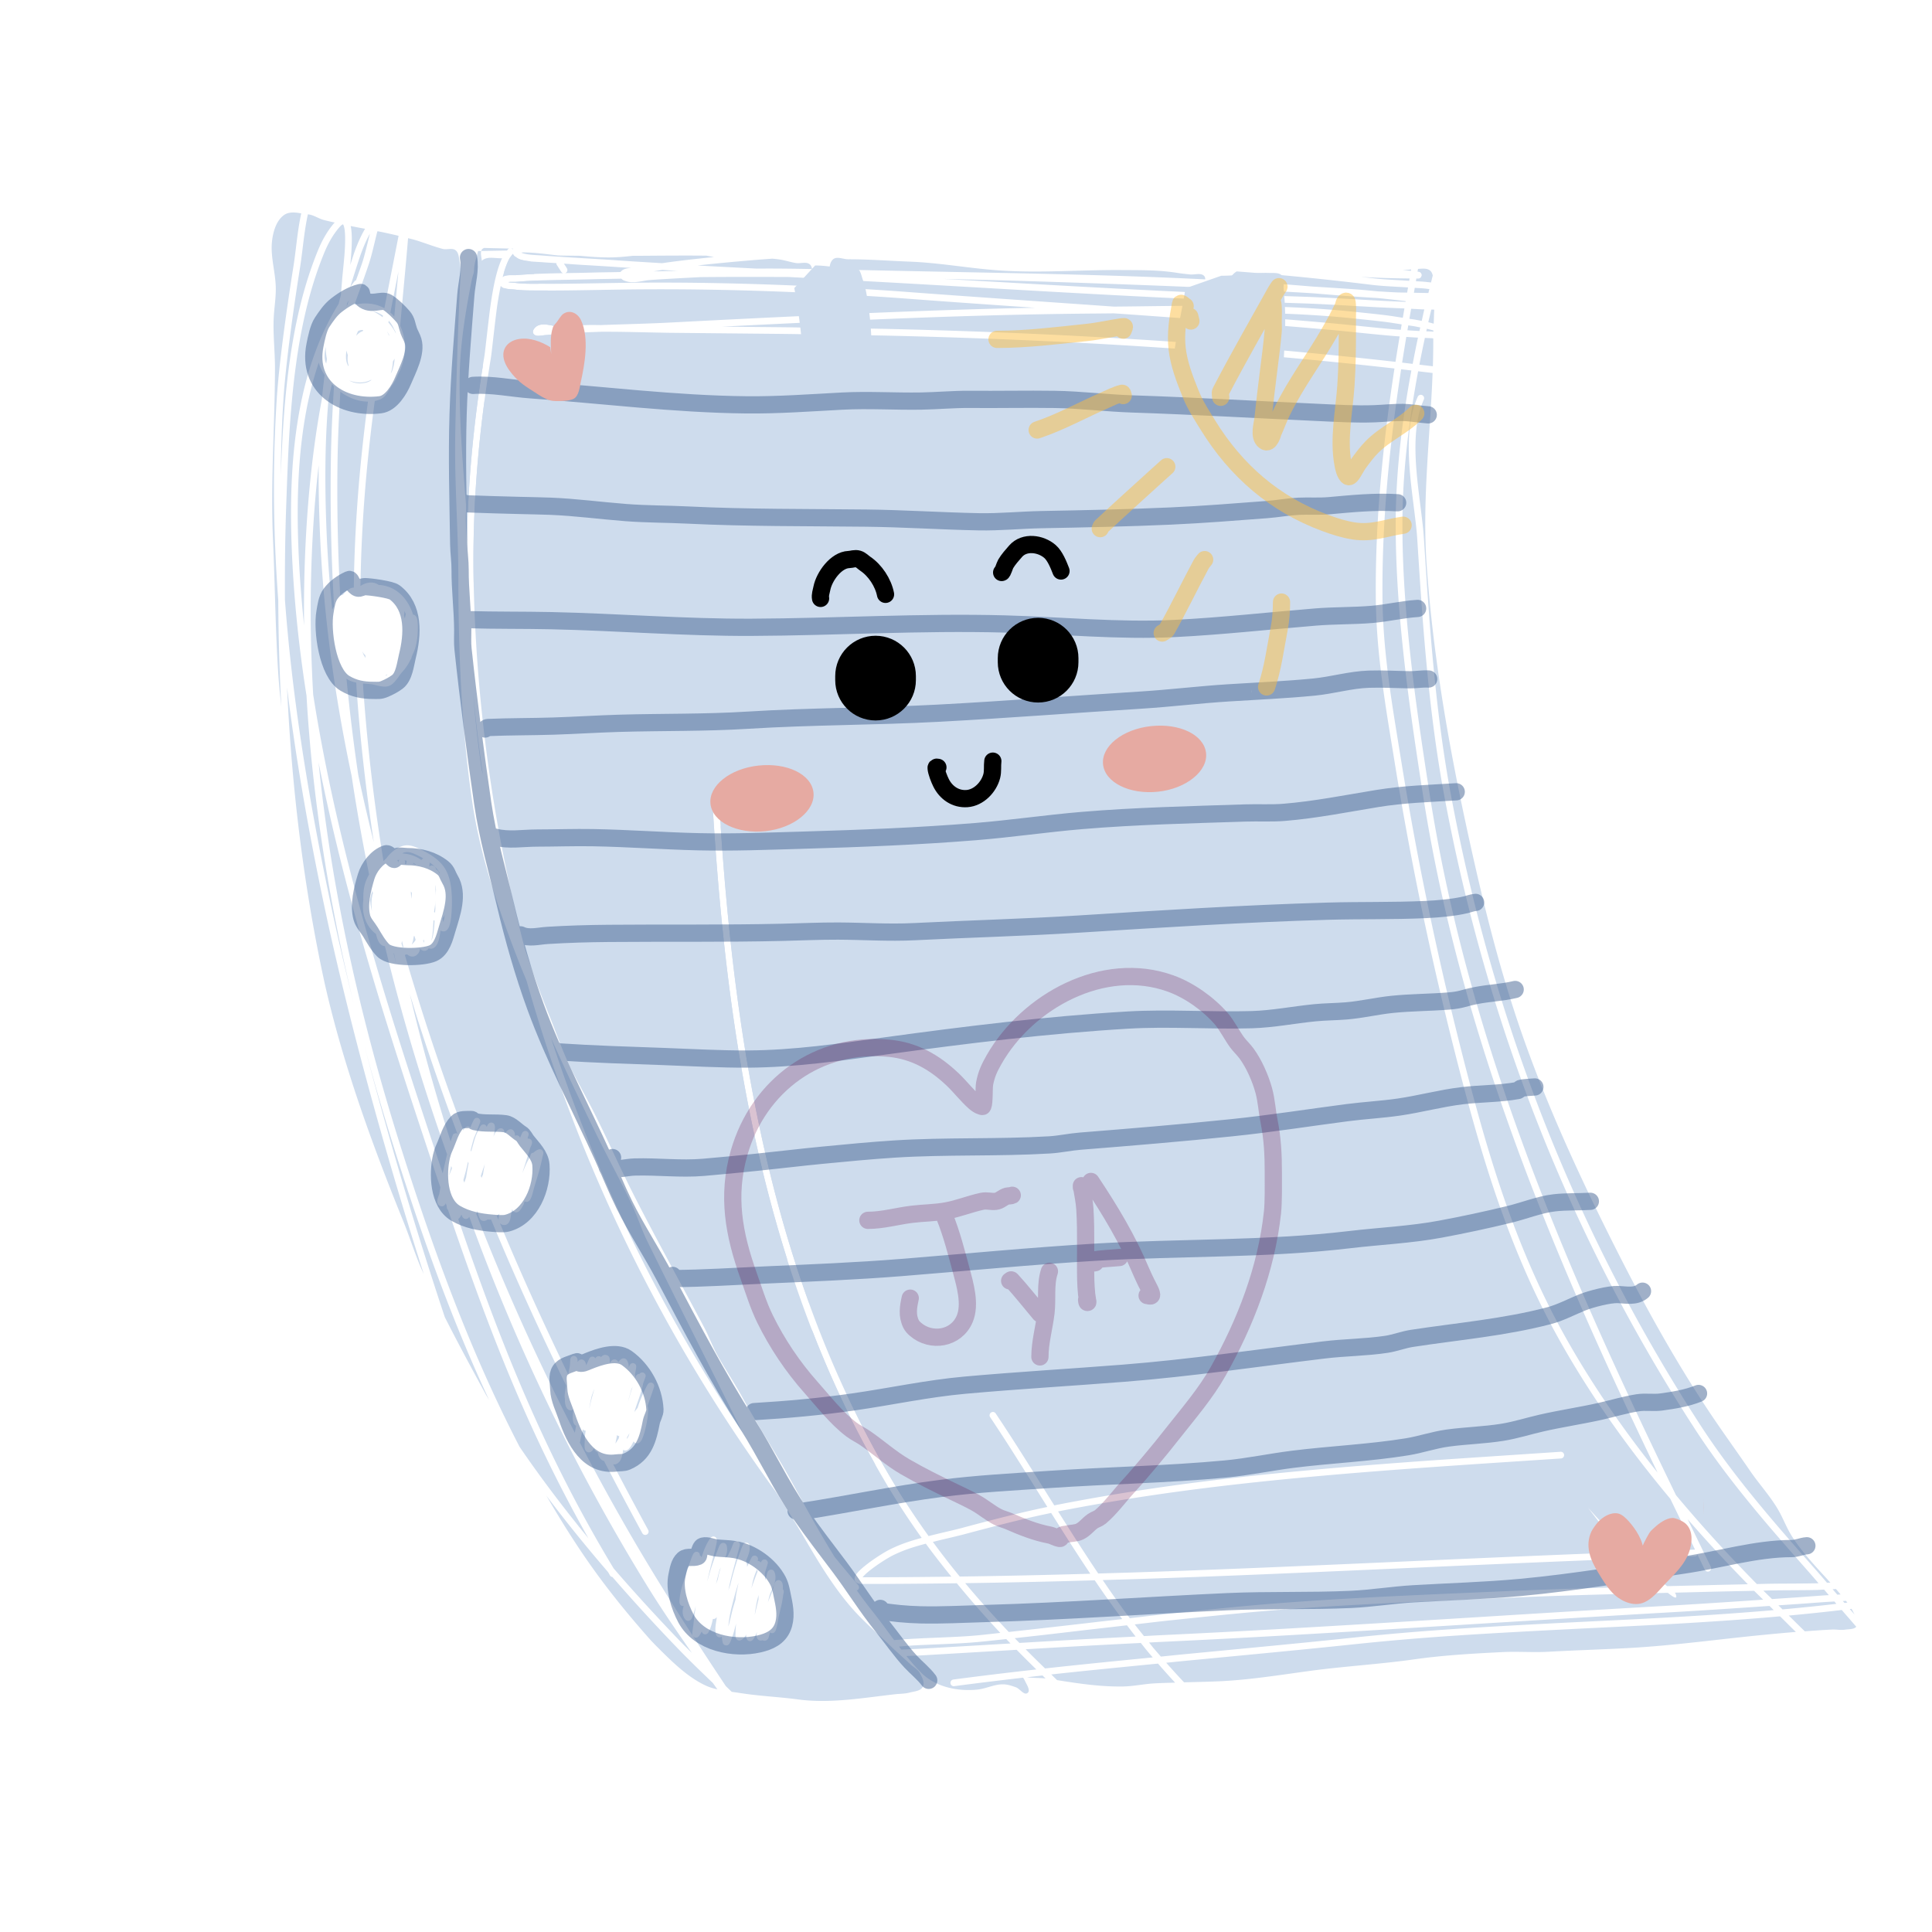 <svg xmlns="http://www.w3.org/2000/svg" xmlns:vectornator="http://vectornator.io" xmlns:xlink="http://www.w3.org/1999/xlink" xml:space="preserve" stroke-linecap="round" stroke-linejoin="round" stroke-miterlimit="10" clip-rule="evenodd" viewBox="0 0 1800 1800"><clipPath id="a"><path d="M0 0h1800v1800H0z"/></clipPath><g vectornator:layerName="Capa 1" clip-path="url(#a)" opacity=".15"><use xlink:href="#b" opacity="1" transform="translate(1.895 -12.45)"/></g><g vectornator:layerName="Capa 3" fill="#cedced"><path d="M275.5 198.062c-4.026-.298-7.871.081-10.969 2.344-7.198 5.26-10.097 15.454-11.093 24.313-1.612 14.332 3.193 28.706 3.5 43.125.207 9.766-1.571 19.49-1.969 29.25-.625 15.332 1.248 30.654 1.219 46-.101 53.235-4.261 106.506-1.844 159.781 1.926 42.46 2.188 84.968 5.094 127.344.644 9.401 1.648 18.809 2.718 28.219-1.811-32.591-2.735-65.696-2.906-99.188-4.8-64.599-5.333-126.387-1.406-187.531 1.898-29.557 7.899-75.464 15.406-122.594.743-4.664 1.347-9.078 2.344-17.187.969-7.889 1.114-9.084 1.562-12.438 1.063-7.953 2.196-14.664 3.5-20.688-1.745-.279-3.43-.621-5.156-.75Zm11.344 1.626c-1.305 5.962-2.43 12.645-3.5 20.656-.444 3.321-.597 4.514-1.563 12.375-1.005 8.18-1.617 12.616-2.375 17.375-7.478 46.949-13.461 92.72-15.344 122.031-1.497 23.319-2.261 46.747-2.468 70.375 1.033-25.539 2.027-45.154 3.687-64.469 4.949-57.578 14.337-104.164 31.031-144.906 3.904-9.525 8.749-17.882 14.626-24.844.303-.359.603-.612.906-.937-3.541-.821-7.2-1.583-10.532-2.5-4.708-1.296-8.932-4.477-13.781-5.063-.217-.026-.467-.064-.687-.093Zm32.406 9.374c-.121.049-.17.04-.438.219-.847.568-1.883 1.567-3.093 3-5.427 6.429-9.955 14.261-13.625 23.219-16.419 40.069-25.695 86.06-30.594 143.062-2.293 26.676-3.277 47.326-4.938 95.438-.987 28.596-1.231 56.772-1.093 84.75 6.373 85.801 20.311 176.663 41.469 277.906 6.543 31.314 14.257 64.679 22.781 99.063-23.913-98.386-38.772-194.02-44.157-287.75-.138-.883-.3-1.774-.437-2.657-7.112-45.812-11.6-90.606-13.313-134.374-1.892-48.382.17-91.026 7.532-130.032 7.049-37.351 18.892-69.987 36.094-97.687.73-2.683 1.379-5.448 2.156-8.094.369-4.667.918-11.339 1.25-15.656.131-1.71 1.159-11.771 1.312-13.375.438-4.574.795-8.614 1.032-12.438.653-10.581.473-18.405-.719-22.656-.246-.875-.518-1.439-.781-1.844-.15-.031-.289-.062-.438-.094Zm7.469 1.532c1.174 5.2 1.333 13.006.687 23.468-.241 3.904-.587 7.987-1.031 12.626-.002.023-.029.16-.031.187 1.8-5.62 2.819-9.009 3.968-12.187 3.165-8.751 6.388-15.844 9.813-21.532-4.326-.788-8.866-1.673-13.406-2.562Zm25 4.812c-.071.224-.328.845-.375 1.032-.622 2.433-2.174 8.882-2.188 8.937-2.427 10.135-3.614 14.706-5.437 20.313-2.862 8.798-11.122 31.57-11.188 31.75-1.057 2.89-1.37 3.994-2.281 6.531 2.163-.477 4.316-.916 6.375-1.094a42.957 42.957 0 0 1 6.563-.063c5.516.373 10.539 1.875 14.937 4.344 4.109-20.991 10.638-54.243 13.219-67.468-6.463-1.547-13.067-3.009-19.625-4.282Zm-7.094 2.313c-2.869 5.062-5.696 11.428-8.469 19.093-2.504 6.925-9.2 28.356-8.75 27-.385 1.16-.709 2.355-1.062 3.532 1.379-1.828 2.689-3.724 4.125-5.5.307-.38.773-.458 1.187-.656 1.986-5.566 4.575-12.544 6.156-17.407 1.756-5.398 5.3-19.913 5.313-19.969.729-3.042 1.082-4.411 1.5-6.093Zm35.563 4.187c-1.008 12.217-2.234 26.142-4.219 47.188 0 .001-2.188 23.532-3.157 34.468.563 1.21 1.129 2.421 1.594 3.719 4.779 13.33 3.391 28.823-3.562 41.594-1.373 3.439-3.133 6.781-5.406 9.906-.227.312-.489.656-.75 1.063-.483.751-2.424 4.004-2.25 3.718-2.904 4.784-5.198 7.411-8.688 8.719-1.491.559-3.017.965-4.562 1.281-8.05 59.44-12.599 116.861-13.344 172.407 1.026-.694 2.072-1.317 3.156-1.781 2.745-1.177 5.349-1.635 7.812-1.407 2.142.199 4.16.997 6.063 2.188 14.447.793 25.757 10.398 31.375 25.875.204.561.315 1.151.5 1.718 1.896.167 3.119 1.665 3.75 3.719.395 1.285.61 2.923.719 4.875a59.613 59.613 0 0 1 .031 5.844c0 5.326-.886 11.914-2.562 17.25a32.443 32.443 0 0 1-2.313 5.562c-.296.831-.601 1.66-.937 2.469-.018.1.02.277 0 .375-.201.978-.662 1.763-1.219 2.438-1.946 3.963-4.347 7.629-7.313 10.781-.489.52-1.067 1.21-1.812 2.219-.4.541-1.892 2.658-2.188 3.062-3.209 4.396-5.512 6.758-8.5 7.906-2.348.904-5.062.808-8.656.094-.831-.165-1.647-.327-2.75-.594-3.471-.837-3.36-.819-4.188-.937-1.558-.223-2.894-.357-5.843-.594-1.08-.086-1.518-.106-2.094-.156-.27-.023-.427-.069-.687-.094.132 2.013.199 4.055.343 6.063 3.83 53.467 10.161 106.633 18.75 159.406.79-.759 1.58-1.568 2.375-2.219.027-.036.067-.057.094-.093 3.96-5.325 8.667-9.344 14.031-11.313 1.472-.54 2.886-.877 4.313-1 4.282-.368 8.642 1.118 14.594 4.125l1.593.812c20.18 10.283 26.258 20.982 26.75 45.688.023 1.12.02 3.165-.031 5.344-.077 3.294-.241 6.518-.531 9.468-.376 3.818-.93 6.953-1.719 9.282-1.275 3.763-3.41 6.076-6.844 5.25a4.835 4.835 0 0 1-1.531-.688c-.813 7.271-2.147 12.422-4.813 15.125-1.853 1.88-4.131 2.314-6.124 1.438-.152.212-.276.507-.438.687-1.512 1.684-3.666 2.194-5.656 1.219-.698-.342-1.329-.844-1.906-1.469-.359 1.15-.648 2.484-1.157 3.375-1.332 2.34-3.289 3.802-5.906 3.907-1.842.073-3.652-.767-5.063-2.032-.54.12-1.072.255-1.624.313-.156.125-.318.238-.469.375 5.876 19.834 12.002 39.957 18.719 60.844 11.092 34.497 23.065 68.552 35.718 102.502.277-.42.647-1.03.875-1.35.415-.58.738-1.01 1.063-1.34.145-.15.296-.28.468-.41.354-.26.753-.47 1.282-.59 1.032-.23 2.103.14 2.906.97.94-2.39 1.925-4.7 3.062-6.91.147-.28.242-.49.376-.68.086-.13.096-.13.25-.32.206-.24.226-.26.874-.72.55-.28.545-.28 1.626-.4 1.35.25 1.332.26 2.281 1.12.756 1.45.77 1.43.75 1.97.007.48-.05.73-.188 1.19-.051.17-.104.35-.187.59-.255.74-.706 1.87-1.313 3.44-.027.07-1.157 3.02-1.281 3.34a183.67 183.67 0 0 1-2.188 5.44c-.103.25-.456 1.05-.781 1.81-1.001 3.36-1.983 7.05-3 11.38.155.4.314.81.469 1.22 1.353-4.94 3.081-11.23 3.656-12.85.717-2.01 1.581-4.03 2.782-6.5.08-.16.907-1.96.968-2.09.45-.97.79-1.61 1.094-2.09.14-.23.268-.43.438-.63.15-.17.326-.34.531-.5.407-.31.876-.53 1.5-.62 1.906-.28 3.085.93 3.469 2.31.395-.89.785-1.82 1.156-2.35.237-.33.497-.63.812-.9.638-.54 1.407-.9 2.406-.84 2.085.11 2.891 1.42 3.219 3.06.388 1.93-.134 5.31-1.281 9.9.607-1.22 1.097-2.47 1.719-3.5.789-1.3 1.508-2.27 2.219-2.93 1.937-1.82 5.162-1.9 6.124 1.43.129.45.022 1.15.063 1.69.303-.05.55.14.844.16.071-.1.147-.25.219-.35.796-1.06 1.577-1.87 2.374-2.4 1.637-1.1 3.734-1.27 5.188.59 1.095 1.41 1.309 2.98 1.25 4.75.334-.21.731-.36 1.25-.44 1.831-.25 3.086.9 3.5 2.25.126-.28.135-.25.688-1.53.007-.02.912-2.1 1.156-2.62.082-.18.156-.32.218-.44.179-.35.276-.52.532-.81.254-.37.249-.36 1.844-1.03 1.617.01 1.634.01 2.937 1.09.595.99.57.99.656 1.53.041.67.039.66 0 .91-.031.19-.005.19-.031.31-.042.18-.109.33-.188.56-.113.34-.531 1.41-.718 1.94.035.23.134.47.125.69-.003.07-.026.12-.031.19 2.948-.41 4.435 2.02 3.937 4.43-.164.8-.446 1.51-1.031 2.78-.036.08-.027.08-.063.16-.472 1.02-.623 1.35-.687 1.56-2.127 7.13-4.078 13.45-6.063 19.47-.351 1.07-.764 2.79-1.093 3.84 2.334-6.17 4.611-11.28 7-14.96.225-.75.479-1.58.531-1.75.141-.46.179-.61.25-.79.024-.1.039-.09.531-.84.309-.42.744-.55 2.219-.97 1.469-1.41 2.984-2.44 4.593-2.9 2.741-.8 4.496 1.33 4.407 3.56-.026.65-.143 1.18-.407 2.06-.03.1-.033.12-.062.22-.185.61-.235.74-.25.81-.516 2.71-1.097 5.29-2.094 9.25-.924 3.68-1.797 6.58-3.781 13.03-.009.03-1.207 3.96-1.656 5.47-.169.57-1.204 4.53-1.313 4.94-.784 2.94-1.388 4.85-2.094 6.31-.594 1.23-1.241 2.11-2.218 2.72-1.232.76-2.504.55-3.656-.03-.404 1.75-.71 2.93-1.438 4.09-.147.24-.966 1.61-1.188 1.97-.424.7-.802 1.28-1.187 1.78-.702.93-1.39 1.61-2.281 2.03-1.781.86-3.779.32-4.906-1.37-.201-.3-.276-.83-.438-1.19-.167.57-.386 1.51-.562 2.1-.184.6-.326 1.39-.563 3.03-.058.4-.094.6-.125.81-.368 2.5-.667 3.95-1.281 5.31-1.118 2.48-3.232 3.92-6 3.41-1.34-.25-2.334-.91-3.031-1.78 19.417 46.62 40.623 93.47 63.687 141.06.462-2.23.958-4.85 1.375-6.59.103-.89.244-2.21.281-2.5.041-.32.151-2.08.157-2.19.069-1.44.098-2.1.187-2.72.039-.27.089-.51.156-.75.186-.66.443-1.17 1.094-1.72 1.611-1.35 3.561-.76 4.563.53.301.39.478.75.624 1.19.313.93.284 2.17.376 3.31 1.187-2.38 3.931-3.55 6.25-1.25.893.89 1.397 2.34 1.718 4.25.806-1.75 1.994-4.36 2-4.37.384-.85.619-1.37.813-1.75.073-.15.151-.29.219-.41.068-.11.075-.11.187-.28.141-.21.125-.2.687-.72.553-.42.567-.43 2.219-.62 1.053.23 1.031.23 1.844.87.391.47.454.62.563.84.024-.04.036-.14.062-.18.205-.35.437-.68.75-.97a3.261 3.261 0 0 1 2.469-.91c.921.05 1.572.33 2.062.78.924-1.08 2.012-1.93 3.375-2.03.553-.04 1.142.03 1.75.19 2.196.59 2.891 2.29 3 4.5.022.43-.098 1.14-.125 1.66.14.31.225.51.281.81.036.63.017.66 0 .78.474-1.01.915-1.94 1.5-2.53 2.034-2.04 4.936-1.35 6.157 1.19.039.08.026.17.062.25.023-.04.039-.1.063-.13.55-.8 1.227-1.58 1.906-2.19.625-.55 1.234-.98 2.031-1.18a3.624 3.624 0 0 1 4.063 1.65c1.317 2.19 1.766 4.34 1.625 6.75.02-.05.091-.21.093-.22.375-.9.626-1.42.844-1.84.097-.19.171-.37.282-.53.099-.15.208-.29.343-.44.311-.34.671-.63 1.219-.84a3.144 3.144 0 0 1 3.5.87c.485.56.669 1.1.75 1.66.054.37.04.68 0 1.03-.27 2.33-.786 4.62-1.219 6.91.343.99.331 2.09.281 3.22.18-.51.37-1.26.563-1.63.204-.39.45-.74.75-1.06.61-.65 1.405-1.12 2.469-1.13.071 0 .088.06.156.06.042-.05.083-.16.125-.21.172-.21.338-.4.594-.6.362-.28.363-.26 1.375-.59 1.831.02 1.839.03 3.25 1.5.451 1.16.455 1.16.437 1.69-.027.37-.02.37-.062.59-.04.19-.093.38-.157.56-.576 1.68-1.501 4.1-2.124 5.85-.568 3.87-2.207 9.21-5.563 18.68-.054.16-.072.16-.125.32-1.409 3.98-1.765 5.43-2.5 7.75.981-1.4 2.012-2.74 3.031-3.97.527-1.54 1.222-3.84 1.781-5.31 1.436-3.78 2.76-6.76 5.782-13.13.166-.35.178-.37.344-.72.262-.55.785-1.48 1.218-2.19.29-.47.508-.81.75-1.09.187-.22.371-.4.656-.59.406-.28.415-.27 1.438-.54 1.662.1 1.667.07 2.969 1.35.51 1.11.513 1.12.531 1.69-.009.4-.026.39-.062.62-.034.2-.066.38-.126.56-1.078 3.39-2.065 6.21-4.093 11.91-.327.92-.455 1.33-.625 1.81-.558 1.57-.841 2.51-1.313 3.88.338.93.543 1.99.563 3.4.04 2.83-.4 7-1.219 11.57-.813 4.53-1.933 9.03-3.063 12.37-.638 1.89-1.261 3.43-1.937 4.56-1.173 1.98-2.575 3.18-4.75 2.88-1.247-.18-2.035-.94-2.594-1.84-.748 1.56-1.598 3.18-2.469 4.5-1.031 1.56-1.977 2.67-3.031 3.34-1.459.93-2.992.83-4.187.06-.066.38-.187 1.09-.188 1.1-.659 4.04-1.094 5.92-2.156 8.18-.539 1.15-1.6 2.38-2.719 3.19-1.355.99-2.892 1.39-4.281.91a3805.55 3805.55 0 0 0 32.656 61.28 3.146 3.146 0 0 1-1.25 4.25 3.11 3.11 0 0 1-4.218-1.25c-12.381-22.75-24.217-45.15-35.719-67.35-.273-.05-.542-.07-.813-.18-2.802-1.22-4.341-4.05-5.156-8.1-.171-.05-.327-.05-.5-.12-1.62-.69-2.422-1.9-2.969-3.41-.419 1.05-1.041 1.96-2.093 2.81-2.903 2.37-5.687.46-6.313-2.5-.24-1.13-.281-2.5-.219-4.5.014-.42.036-.84.063-1.43.064-1.47.063-1.76.062-2.19-.006-2.46.411-5.23.875-8.59-1.068.06-2.001-.45-2.687-1.22-.492 2.05-.837 3.28-1.563 6.46-.057.25-.156.78-.25 1.29-.032.17-.058.23-.094.43l-.437 2.57c-.011.06-.023.04-.031.09a.763.763 0 0 1-.032.19c-.021.12-.044.29-.062.37-.006.08-.017.09-.281.75-.016.03-.051.07-.063.1 14.368 27.57 29.405 54.96 45.094 82.21 24.789 43.06 55.874 92.21 91.031 144.85 1.362 1.3 5.053 4.88 5.469 5.28 2.856.38 5.714.78 8.531 1.22 17.971 2.79 35.462 3.47 53.407 5.87 29.883 4 60.737-1.53 90.437-4.87 4.341-.49 8.812-.35 13.031-1.47 4.407-1.18 10.433-1.36 12.594-5.38 2.08-3.86-.667-9.02-2.781-12.87-1.94-3.53-5.896-5.5-8.844-8.25-6.343-5.91-12.899-11.59-19.125-17.62-9.676-9.39-20.211-18.6-29.531-28.32-19.757-20.59-36.036-47.59-50.313-72.15-8.192-14.1-17.139-27.97-25.906-41.94-105.895-144.72-184.444-306.12-232.625-476.658-2.516-6.195-5.141-12.361-7.563-18.593-18.321-47.143-35.345-96.661-42.874-146.844-10.327-68.83-13.071-141.323-13.157-210.844-.054-43.93-3.687-87.648-2.906-131.531a5125.375 5125.375 0 0 1 4.313-137.625c.353-7.904 1.714-16.034-.032-23.75-.889-3.928-.758-8.925-3.906-11.437-3.148-2.513-8.138-.25-12.031-1.282-9.261-2.453-18.127-6.166-27.344-8.781-1.681-.477-3.279-.776-4.937-1.219ZM665.062 1431.53c.743.09 1.487.45 2.063 1.13.568.67.725 1.28.781 2 .024.3.026.61 0 .93-.063.8-.243 1.82-.562 3.29-.038.17-.584 2.55-.656 2.9-.581 2.78-1.127 4.96-2.438 9.81-.016.06-.688 2.58-.938 3.53a500.369 500.369 0 0 0-4.468 18.41c1.471-4.95 3.048-10.58 3.75-12.72 2-6.08 3.645-10.72 5.468-15.15.102-.25 1.287-3.39 1.407-3.69.505-1.29.912-2.18 1.375-2.85.224-.32.468-.61.781-.87.639-.53 1.439-.86 2.437-.78 1.155.09 2.004.72 2.532 1.56.268.43.427.87.531 1.35.788 3.57.208 6.76-1.563 10.96.421-.33.837-.62 1.376-.78.212-.06.438.02.656 0 .319-.65.967-2.03.968-2.03 1.241-2.49 1.796-3.59 2.438-4.97.199-.43.513-1.19.969-2.34.031-.08 1.001-2.58 1.125-2.88.079-.19.158-.33.218-.46.044-.1.079-.2.126-.29.114-.21.213-.39.406-.62.282-.4.282-.4 1.812-1.06 1.435-.06 1.431-.04 2.719.81.709.9.709.9.875 1.47.122.73.145.72.125 1-.018.21-.042.21-.063.34-.031.2-.056.4-.124.66-.518 1.93-1.068 3.92-1.719 6.31-.213.78-4.435 16.36-5.188 19.25-1.54 5.91-2.627 10.95-3.75 16.06.574-1.64 1.23-3.39 1.844-5.09.243-.99.798-3.29.844-3.47 1.489-5.85 2.934-11 4.906-17.31 1.32-4.23 2.859-8.58 4.75-13.47.025-.07.69-1.74.75-1.88.305-.72.557-1.25.844-1.68.157-.24.336-.44.562-.66.598-.57 1.327-.97 2.407-.91 1.435.09 2.36.96 2.781 2 .163.41.226.78.25 1.16.25 4.15-.662 7.2-3.375 13.59-.048.12-.059.14-.094.22.03.07.099.09.125.16.593 1.47.854 3.31.937 5.37 1.306-2.94 2.644-5.81 4.094-8.59.137-.26.238-.47.406-.69.358-.47.702-.79 1.438-1.06 1.408-.33 1.4-.33 3.125.56.89 1.12.897 1.11 1.031 1.75.084.42.071.73.032 1.07-.016.13-.037.25-.063.37-.033.16-.072.31-.125.5-.016.06-.117.37-.156.5 1.147.03 2.23.53 3.125 1.5.091-.21.158-.47.25-.69.091-.21.168-.38.25-.53.053-.1.061-.09.156-.25.126-.2.113-.19.563-.66.403-.34.421-.34 1.531-.71 1.775.04 1.782.01 3.031 1.15.702 1.58.687 1.59.625 2-.013.48-.045.57-.281 1.35-.15.49-.229.83-.782 2.53-.005.01-.649 1.95-.781 2.4-.271.93-.66 2.33-1.062 3.72.236 1.86.426 3.81.531 6.1.073-.19.335-.81.375-.91.149-.38.344-1.11.687-2.66.163-.73.202-.93.282-1.28.317-1.36.555-2.18.906-2.87.185-.37.383-.69.688-1a3.27 3.27 0 0 1 2.531-1.03c1.79.05 2.584 1.02 3.125 2.37 1.104 2.75 1.177 5.64.406 8.81-.536 2.21-1.203 3.87-2.875 7.63-.039.09-.055.1-.094.19-1.44 3.23-2.032 4.77-2.437 6.47-.999 4.17-.739 3.25-1.156 5.03.84-2.3 1.094-2.87 4.031-10.03.233-.57.459-1.37 1.031-3.57.228-.87.356-1.36.5-1.87.45-1.61.796-2.61 1.281-3.41 1.7-2.78 5.252-2.4 6.469.63.648 1.61.745 3.63.594 5.87l.031.03c.527.58.727 1.16.813 1.78.039.29.048.58.031.85-.032.51-.116.94-.313 1.78-.013.06-.018.07-.031.12-.146.62-.175.79-.187.88-.031.22-.115.76-.157 1.06-.404 2.92-.676 4.62-1.062 6.47-.383 1.83-1.495 6.51-1.5 6.53-.942 3.95-1.36 5.74-1.781 7.94-.116.6-.376 2.25-.376 2.25-.398 2.43-.614 3.51-1 4.9-.035.13-.346 1.41-.468 1.85-.141.51-.276.95-.406 1.34-.281.84-.541 1.4-.969 1.94-.823 1.04-2.072 1.71-3.75 1.06-.349-.13-.539-.34-.781-.53-.245.81-.608 2.34-.813 2.91-.019.05-.195.75-.219.84-.215.89-.39 1.44-.75 2.06-.789 1.37-2.204 2.28-3.968 2.03-.519-.07-.927-.27-1.344-.46-.093.03-.121.12-.219.15-2.994.84-4.966-1.19-5.219-3.87-.103-1.1.036-2.29.344-4.13-1.254 3.5-2.509 5.96-3.906 7.53-1.502 1.7-4.135 1.58-5.375-.4-.392-.63-.545-1.22-.657-2-.113-.8-.148-1.84-.124-2.66v-.06c-.941 2.15-2.235 3.72-4.282 5.06-2.538 1.66-4.893.05-5.468-2.28-.191-.77-.247-1.61-.219-2.75.006-.26.062-1.64.062-1.81.008-3.03.308-5.5.469-8.19-.027.1-.066.27-.094.37-.174.65-.644 2.5-.687 2.66-1.189 4.55-1.837 6.83-2.813 9.47-.05.14-.704 1.91-.937 2.53-.175.47-.31.9-.469 1.28-.463 1.12-.876 1.92-1.375 2.53-.806 1-1.813 1.64-3.406 1.32-1.634-.34-2.321-1.39-2.657-2.69-.428-1.67-.622-3.57-.812-5.47-2.129 1.5-4.755.41-5.406-2.06-.821-3.12-.739-6.1-.063-10.53.075-.5.145-.91.281-1.75.241-1.48.309-2.1.407-2.85-.018-.36-.024-.75-.031-1.12-.549 1.43-2.016 2.15-3.5 1.84-1.148 5.36-2.22 9.14-4.25 12.63-.23.39-.481.71-.876 1.03-1.195.98-3.081 1.13-4.374-.28-.571-.63-.756-1.19-.844-1.85-.684 1.5-1.472 2.92-2.532 4.31-.369.49-.742.88-1.281 1.19-1.241.71-2.864.63-4-.53-.933-.95-1.054-1.79-1.031-3.16.016-.99.176-2.2.5-4.28.036-.23.026-.24.062-.46.365-2.31.415-2.68.469-3.26.548-5.78 1.324-11.58 2.219-17.43-.044.16-.343 1.31-.344 1.31-.962 3.6-1.447 5.26-2.218 7.31-.049.13-.391 1.11-.5 1.41-.271.74-.51 1.29-.813 1.81-.268.46-.561.87-.969 1.22-.809.69-1.89 1.04-3.094.75a3.536 3.536 0 0 1-1.968-1.28c-1.818-2.34-2.481-5.12-2.282-8.31.077-1.23.564-2.9.876-4.29-.241.04-.402.17-.688.16-1.722-.07-2.573-1.1-2.969-2.31-.211-.65-.27-1.29-.25-2.16.021-.9.096-1.82.25-3.19.31-2.75.877-5.55 1.719-8.81.415-1.6 3.068-10.01 5.344-16.87 4.695-14.16 5.443-16.16 7.468-16.97.537-.21.542-.21 1.688-.19 1.468.53 1.473.52 2.281 1.69.326 1.31.28 1.38.219 1.65.627.31 1.113.79 1.438 1.38.094.17.128.34.187.5 2.339-7.65 4.904-13.46 8.219-17.94.314-.42.619-.73 1.094-1.03.633-.39 1.382-.59 2.124-.5ZM371.188 253.031c-3.437 17.542-5.448 27.72-7.5 38.188a34.365 34.365 0 0 1 3.656 3.719l2.406-26.438c.626-6.63.935-10.041 1.438-15.469Zm-46.063 26.657c-.638.948-1.22 1.944-1.844 2.906-.081 1.051-.151 1.803-.25 3.031.752-2.093 1.446-4.08 2.094-5.937Zm22.094 10.093c.336.179.621.278.969.469.538.296 3.19 1.805 3.312 1.875 1.781 1.018 3.433 2.182 5 3.406.061-.313.214-1.157.281-1.5-2.875-1.918-5.989-3.482-9.562-4.25Zm15 9.031c-.059.298-.294 1.432-.344 1.688a46.969 46.969 0 0 1 7.031 10.25c-.144-.453-.214-.927-.375-1.375-.289-.808-.73-1.454-1.062-2.219-.419-.396-.57-.901-.719-1.468-1.264-2.576-2.776-4.867-4.531-6.876Zm-24.531 8.657c-1.349-.072-2.65.279-3.938.843-.73 1.281-1.368 2.731-1.906 4.438 1.875-1.985 3.943-3.544 6.218-4.281.112-.25.198-.615.313-.844-.229-.032-.459-.144-.687-.156Zm22.906 1.187a46.873 46.873 0 0 1 1.844 4.156c.021-.085.039-.202.062-.281.031-.106.088-.211.125-.312-.668-1.197-1.237-2.438-2.031-3.563Zm-57.032 14.563c-1.288 5.081-1.575 9.934-.343 13.875.168.539.515 1.083.719 1.625.211-1.429.465-2.831.687-4.25-.786-3.797-1.197-7.589-1.063-11.25Zm19.282 3.375c-1.048 6.111-.473 11.474 1.844 14.625.001-.223.077-.619.093-.875-.968-2.73-1.149-6-.75-9.532-.488-1.324-.871-2.728-1.187-4.218Zm44.812 7.5c-.507.939-1.009 1.833-1.562 2.656-.257 3.98-.912 7.768-2.063 11.219.33-.533.695-1.048 1-1.594 1.566-3.978 2.389-8.115 2.625-12.281ZM297 337.719c-4.687 13.942-8.574 28.677-11.531 44.343-7.264 38.484-9.314 80.675-7.438 128.626.929 23.734 2.764 47.809 5.313 72.156-.031-3.155-.116-6.318-.125-9.469-.205-72.163 5.257-141.06 16.75-201.937.676-7.507 1.542-14.815 2.469-22.063-2.176-3.4-4.053-6.873-5.157-10.406-.125-.4-.179-.838-.281-1.25Zm48.875 16.093c-5.75 2.97-12.695 3.494-20.5.719 4.171 2.445 9.31 3.329 15.281 2.063 1.974-.419 3.64-1.272 5.156-2.313.026-.159.037-.308.063-.469Zm-36.687 4.094c-1.058 5.004-2.222 9.87-3.188 15-3.16 36.156-3.618 75.774-1.812 120.813.994 24.796 2.853 49.537 5.343 74.375.371-.957.927-2.05 1.719-3.344-2.676-45.271-3.711-90.816-2.969-136.75.321-19.82 1.19-40.573 2.625-63.719.073-1.167.214-2.81.313-4.187-.731-.689-1.34-1.467-2.031-2.188Zm7.937 6.938c-1.423 22.978-2.307 43.589-2.625 63.25-.69 42.659.199 84.977 2.469 127.062.684-.451 1.442-.805 2.343-.906.621-.664 1.237-1.414 1.844-2 3.239-3.127 5.909-4.855 8.469-4.781.674-55.854 5.15-113.572 13.187-173.313-7.831.004-15.982-2.667-23.624-7.687-.732-.48-1.353-1.111-2.063-1.625Zm-20.219 68.5c-5.109 44.215-7.575 91.356-7.437 140.031.069 24.47.902 49.061 2.312 73.781 11.224 71.403 28.007 144.661 51.063 225.719 17.912 62.977 36.118 119.939 69.625 220.345.067-.33.116-.67.187-1 .593-2.81 3.05-13.26 3.875-16.78-16.913-47.81-32.142-96.128-45.406-145.065-4.412-16.277-8.558-32.555-12.5-48.844-1.278-.141-2.504-.533-3.625-1.437-2.147-1.732-3.483-4.886-4.594-9.469-.033-.136-.062-.301-.094-.437-.247-.189-.479-.4-.718-.594-.101-.059-.214-.057-.313-.125-.12-.083-.139-.225-.25-.313-6.376-5.405-10-12.89-10.781-21.687-.267-3.011-.107-6.122.281-9.25-.242-5.834.395-11.521 2-16.25.73-2.148 1.965-4.742 3.344-7.281-6.178-30.498-11.678-61.03-16.25-91.657-16.755-79.292-26.641-153.849-29.656-229.062-.866-21.599-1.25-41.622-1.063-60.625Zm79.844 135.844c.047 1.326-.086 2.827-.312 4.437.259.657.434 1.633.624 2.531.047-.129.143-.308.188-.437.028-.079.07-.242.125-.469.076-.315.151-.719.25-1.219.015-.076.3-1.42.406-1.937-.392-1.017-.836-1.955-1.281-2.906Zm-39.031 37.5c.122.472.168 1.025.312 1.468a14.131 14.131 0 0 0 2.657 4.813c-.118-.821-.249-1.609-.344-2.5-.743-.722-1.49-1.42-2.063-2.407-.236-.407-.361-.928-.562-1.374Zm23.312 21.437c-.586.381-1.177.747-1.781 1.094.189.111.338.268.531.375.332-.292.823-.934 1.25-1.469Zm-38.219 4.187c2.929 29.997 6.52 59.904 10.969 89.719 4.336 20.501 9.208 41.428 14.5 62.688-7.099-46.876-12.573-94.04-15.969-141.438-.174-2.43-.248-4.906-.406-7.343-2.135-.431-4.02-.987-5.875-1.782-1.127-.483-2.192-1.117-3.219-1.844Zm-55.374 8.157c4.434 95.932 15.938 187.937 35.062 275.687 17.163 75.938 44.193 149.954 73.344 221.904 6.475 15.99 11.297 32.34 18.562 48.03.122.27.253.52.375.79-37.595-117.41-72.009-244.015-93.937-348.942-14.678-70.234-25.765-135.389-33.406-197.469Zm29.343 69.812c11.575 114.1 36.821 231.264 74.969 353.099 23.293 74.38 45.691 137.14 70.5 195.5 13.301 31.28 27.223 60.9 41.844 89.12 19.503 28.54 40.892 56.83 64.125 85.19-26.119-46.18-49.324-93.64-70.969-145.16-19.803-47.13-38.091-96.84-59.844-160.81-.425-.4-.785-.89-.968-1.5-.233-.78-.226-1.59-.344-2.38-.26-.76-.521-1.51-.782-2.28-.062.13-.134.28-.187.38-.247.44-.475.8-.75 1.12-.72.84-1.563 1.39-2.937 1.28-2.877-.23-4.226-2.45-4.032-5.06.09-1.2.376-2.26 1.094-4.31.037-.11.058-.12.094-.22.581-1.65.775-2.3.844-2.78.339-2.36.557-3.38.843-5.25-.903-2.69-1.708-4.94-2.625-7.69-34.326-102.801-52.648-160.076-70.812-223.936-16.51-58.046-29.685-112.032-40.063-164.313Zm82 83.594a9.721 9.721 0 0 0-2.843.594c-.41.15-.786.443-1.188.625 7.111.513 13.065 2.603 17.781 6.156.555-.678 1.194-1.075 1.813-1.531-.97-.538-1.848-1.087-2.906-1.625-.165-.084-1.326-.662-1.563-.782-4.865-2.458-8.168-3.604-11.094-3.437Zm-6.625 7.25c-.641-.012-1.286.121-1.937.25.428.728.696 1.569.625 2.5.169-.47.295-.972.468-1.437.094-.251.182-.462.313-.688.141-.245.401-.427.594-.625h-.063Zm4.688.375c.158.224.342.43.437.688.158.424.182.744.188 1.093.002.131.01.229 0 .375-.011.143-.039.269-.063.438-.028.196-.079.538-.156.968.319.072.657.102.969.188.044-.016.081-.046.125-.062.094-.47.373-1.725.5-2.344v-.032c.019-.177.035-.192.031-.156.014-.068.058-.326.063-.344.004-.036.082-.227.124-.343-.735-.16-1.441-.358-2.218-.469Zm23.594 2.062c-.089.558-.187 1.307-.188 1.313-.182.912-.249 1.326-.25 1.469v1.125c.897-.887 2.024-1.448 3.562-.875 1.684.627 2.44 2.003 2.782 3.562.065.028.122.033.187.063 1.345.623 2.179 1.933 2.875 3.656.071-.057.012-.029.094-.094.196-.072.26-.044.406-.093-2.17-3.907-5.287-7.122-9.468-10.126Zm-15.438.344c-.015.091-.04.15-.062.282-.03.169-.034.3-.063.468.102.03.212.031.313.063.684.227 1.296.595 1.874 1.031.089-.208.168-.309.25-.469-.754-.48-1.487-.977-2.312-1.375Zm20.438 20.594c-.005.635-.027.774-.032 1.344.386 2.814.54 5.736.532 8.718.087-1.877.119-3.766.25-5.531-.006-.039-.022-.06-.032-.125-.331-2.338-.489-2.965-.718-4.406Zm-58.5 5.438c-.962 2.801-1.731 5.638-2.126 8.5.181 3.489.804 6.993 1.719 10.406-.615-5.283-.614-9.99.375-14.813.124-.604.374-1.187.563-1.781-.165-.772-.368-1.54-.531-2.312Zm36 .687c-.042.18-.15.48-.188.656.147 1.778.246 3.515.531 5.375.027.172.128.457.157.625.038-.742.02-1.871.093-2.593.03-.292.071-.536.125-1.063.079-.769.059-.865.125-1.531-.253-.503-.572-.972-.843-1.469Zm22.781 8.437a78.497 78.497 0 0 1-1.219 9.626c-.025.334-.036.423-.062.781.295.37.565.639.843.937.114-1.154.271-2.969.375-4.156-.017-1.26-.101-2.289-.094-3.656.007-1.19.127-2.322.157-3.532Zm8.531 13.126c-.199.532-.347 1.101-.594 1.593-.348.694-.804 1.148-1.218 1.688.056.452.061 1.052.124 1.469.141.917.329 1.393.5 2.093.469-1.74.91-3.77 1.188-6.593.008-.077-.008-.173 0-.25Zm-10.344 5.093-.218 3.531c-.258 4.586-.426 6.677-.719 9.282-.296 2.626-.69 4.459-1.094 6.375 1.092-2.072 1.971-5.964 2.5-11.344.181-1.846.314-3.793.437-6.031.019-.33.034-.742.063-1.313-.327-.133-.642-.314-.969-.5Zm-17.781 14.75c-.18.064-.381.069-.563.125-.294 1.526-.633 3.628-.968 5.032-.194.807-.631 1.842-1 2.812 1.173-1.036 2.312-2.321 3.406-3.781.031-.135.063-.311.094-.438.034-.141.06-.296.094-.437a62.494 62.494 0 0 1-1.063-3.313Zm8.687 3.344c-.2.343-.388.697-.593 1.031.279.64.597 1.246.875 1.75.055-.157.1-.195.156-.375-.002-.009.002-.021 0-.031-.185-.765-.272-1.599-.438-2.375Zm-20.25 1.156c-.151.902-.334 1.681-.5 2.469.391 1.338.794 2.658 1.188 4 .2-.311.362-.72.562-1.062a60.914 60.914 0 0 1-1.25-5.407Zm-7.843 11.625c.84 3.404 1.607 6.815 2.469 10.219-.737-3.389-1.373-6.796-2.094-10.187-.128-.01-.247-.011-.375-.032Zm15.093 37.969c10.849 46.283 23.613 92.105 38.063 137.435.155-.49.217-.75.375-1.25.584-1.82 1.084-3.33 1.375-4.12.091-.25.177-.46.25-.63.105-.23.166-.38.344-.62.208-.52.207-.53 2.843-1.28.683.47.786.59 1.188.87-12.848-34.42-25.003-68.958-36.25-103.936-2.908-9.044-5.421-17.61-8.188-26.469ZM513.344 967c42.057 129.46 101.911 253.01 178.218 367.22-29.14-59.04-58.987-117.85-88.062-176.91-5.433-11.03-9.206-22.83-14.375-34-10.551-22.78-22.903-44.81-33.937-67.37-14.378-29.4-28.437-59.027-41.844-88.94Zm-174.094 6.188c21.506 82.762 47.28 170.052 74.188 251.002.178.53.685 2.08.968 2.93 12.345 24.37 25.335 48.4 38.406 72.38.956 1.57 1.881 3.15 2.844 4.72-6.51-13.99-12.919-28.24-19.156-42.91-24.899-58.57-47.338-121.49-70.688-196.06-9.7-30.98-18.528-61.65-26.562-92.062Zm96.781 109.192c-.879 3.85-1.684 7.48-2.469 10.31-.476 1.71-1.381 4.97-1.718 6.22-.032.19-.063.42-.094.62.285.77.589 1.54.875 2.31.582-1.72 1.241-3.61 1.625-4.81.71-4.76 1.515-9.02 2.312-13.34-.169-.44-.361-.88-.531-1.31Zm15.625 2.15-1.656 4.88c-1.096 3.21-1.596 4.76-2.031 6.21.229.59.457 1.17.687 1.76.543-1.26.692-1.62 1.313-3.07.549-3.27 1.04-6.61 1.687-9.78Zm-31.25 1.81c-.719 3.1-1.408 5.99-1.656 7.16-.13.61-.222 1.24-.344 1.84.462-1.16.693-1.92 1.282-3.34.209-.51.763-1.82 1.218-2.91.055-.32.111-.65.156-.93-.218-.61-.438-1.21-.656-1.82Zm24.469 41.47c-.168.53-.358 1.37-.563 1.91-.13.34-.413.77-.624 1.19 26.774 69.06 57.388 137.04 91.906 204.03.381-2.22.757-4.45 1.187-6.63a3.672 3.672 0 0 1-1.906-1.65c-1.571-2.85-1.613-7.45-.531-13.6-.088.06-.161.17-.25.22-2.187 1.32-4.72.73-6.125-1.53-1.343-2.16-1.775-5.15-1.657-8.91-.105-.35-.213-.67-.25-1.12-.033-.41-.031-.88 0-1.44.052-.91.201-2.14.407-3.66.207-1.53.632-3.8.969-5.81-25.534-52.31-48.845-103.66-70-154.81-.926.4-1.932.5-3.063.12-.339.23-.648.52-1 .69-2.314 1.14-4.875 1.1-6.281-1.43-1.323-2.39-1.944-4.86-2.219-7.57Zm20.563 2.47c-.088.13-.163.39-.25.5-.708.93-1.546 1.52-2.407 1.84.619 1.5 1.284 3.01 1.907 4.5-.083-.41-.181-.82-.188-1.28-.021-1.42.228-2.64.875-5.25.012-.04.02-.04.031-.09.031-.13.003-.1.032-.22Zm-35.5 1.25c-.377.81-.828 1.65-1.25 2.31-.485.76-.923 1.32-1.563 1.75-.081.06-.168.05-.25.1 20.164 58.84 37.461 105.51 56.125 149.93 26.435 62.93 55.036 119.83 88.719 175.63 19.917 23.09 41.156 46.28 63.781 69.75 2.024 2.1 6.119 6.04 9.031 8.94-16.889-24.21-29.886-43.4-41.593-62.41-67.294-109.26-122.577-224.6-165.719-343.87-.489.79-1.047 1.44-2 1.78-2.065.74-3.645-.37-4.531-2-.349-.64-.552-1.27-.75-1.91Zm159.531 160.19c-.057.11-.067.19-.125.31-.135.28-.27.54-.469.94-.428.86-.41.95-.687 1.53-.528 1.87-.813 3.15-1.469 5.38-.128.43-.122.44-.25.87-.68 2.31-.92 3.46-1.469 5.41 1.772-5.79 3.896-12.79 4.469-14.44Zm-35.75 2.19c-.887 2.2-1.726 4.63-2.563 7.18-.83 3.72-1.635 7.45-2.187 11.35.077-.38.199-.81.281-1.19.935-4.37 2.222-9.31 3.812-14.75.255-.94.378-1.58.657-2.59Zm32.781 41.31c-.923 1.66-1.519 2.61-2.312 4-.023.52 0 .99 0 1.5.6-1.22 1.4-2.51 1.656-3.34.184-.6.385-1.27.656-2.16Zm-11.625 1.81c-.222 1.29-.326 2.21-.844 4.66-.234 1.1-.363 1.75-.5 2.43-.063.32-.098.54-.156.85.905-1.34 2.087-3.17 3.094-4.85.214-1 .323-1.31.5-2.12-.841-.06-1.533-.42-2.094-.97Zm-65.844 56.41c9.72 16.73 19.717 32.98 30.125 48.65 19.83 29.87 41.373 57.11 67.563 86.57 1.597 1.64 3.157 3.31 4.781 4.93 13.465 13.44 28.716 28.92 46.344 36.97 3.363 1.54 6.924 2.54 10.531 3.38-1.092-1.54-2.153-3.02-2.937-4.13-.524-.74-.705-1.02-1.219-1.75-13.652-13.07-23.673-22.85-33.188-32.72a1711.545 1711.545 0 0 1-60.469-66.09c-.871-.14-1.692-.56-2.187-1.37-.641-1.06-1.207-2.14-1.844-3.19-20.504-23.81-39.656-47.49-57.5-71.25Zm162.531 66.78c-.295.73-.926 1.88-1.124 2.56-1.286 4.45-2.342 8.84-3.407 13.22.56-1.52 1.133-2.98 1.719-4.5.207-.97.456-2.26.656-3.16.789-3.53 1.476-5.74 2.156-8.12Zm33.813 1.97c-.88 1.68-1.726 3.8-2.625 6.43-1.028 3.02-1.801 6.55-2.656 11.16 1.846-5.62 3.796-10.68 5.718-15.66-.138-.68-.273-1.39-.437-1.93Zm-17.313 12.47c-.375 1.16-.791 2.36-1.031 3.12-1.528 4.87-2.658 9.08-3.781 13.28-.043.18-.152.58-.188.72-.246.99-.972 3.89-1.718 6.81-1.415 6.23-2.391 11.87-2.75 16.75.129-.48.199-.57.344-1.12.042-.17.54-2.05.718-2.72.42-1.57 1.404-5.74 1.406-5.75.806-3.45 1.179-5.01 1.719-6.94.885-3.16 1.715-5.86 2.563-8.72.066-.67.08-1.2.156-1.9.147-1.38.422-3.06.875-5.35.269-1.36 1.445-6.93 1.344-6.43.138-.68.224-1.16.343-1.75Zm18.719 11.31c-.38 1.4-.811 2.92-1.093 4.09a106 106 0 0 0-1.376 6.75c-.347 2-.758 4.98-1.156 7.81.136-.55.236-.79.375-1.37.361-1.5 2.243-9.55 2.75-11.63.16-.65.258-.81.407-1.4.053-1.56.06-2.91.093-4.25Z"/><path d="M450.969 231c-.672.342-1.351.671-1.875 1.25-.415.458-.501 1.046-.688 1.594l23.938-.438c.304-.359.593-.799.906-1.125.331-.343.737-.565 1.156-.719-7.901-.198-15.633-.376-23.437-.562Zm-2.563 2.844-3.031.062c-1.207 5.294-3.258 10.489-3.625 15.906-.698 10.315.928 20.673.469 31-.526 11.861-3.511 23.499-4.313 35.344-.786 11.618.219 23.376-.468 35-1.13 19.11-2.925 38.087-3.438 57.25-.36 13.429 1.168 26.669 1.312 40 .145 13.382-1.822 26.797-1.218 40.219.246 5.469.621 10.94.937 16.406.864-53.263 5.813-107.086 14.75-163.406-.202-5.406-.512-10.802-.625-16.219-.214-10.309-1.202-20.576-1.718-30.875-.648-12.939 1.28-25.976 1.374-38.937.029-3.887.075-7.77.126-11.656.042-3.269-1.521-7.197-.532-10.094Zm27.719-2.219c.539.121 1.105.182 1.531.594.026.024.01.067.032.093.117-.216.163-.452.312-.656-.645-.017-1.237-.014-1.875-.031ZM488 235.156c-1.223-.009-1.333.139-2.188.188.208.102.46.353.626.406 3.563 1.15 7.038 1.592 13.468 1.969.325.019.587.028 1.188.062 2.454.141 3.558.231 4.937.344 10.88.892 39.426 2.584 39.594 2.594 14.736.854 21.574 1.274 29.906 1.875 12.771.921 27.607 1.763 41.313 2.625 14.443-2.132 30.501-3.944 48.344-5.719-2.346-.411-4.687-.863-7.032-1.312-15.528-.137-28.377-.124-56.812.093-3.849.03-5.547.047-7.688.063-1.729.012-2.656-.011-4.312 0-6.366.711-12.748 1.335-19.156 1.468-9.858.205-19.759-.526-29.657-1.5-6.742-.073-13.631-.121-20.187-.281-.651-.016-10.169-1.181-12.75-1.469a355.562 355.562 0 0 0-7.532-.75c-4.787-.428-8.97-.633-12.062-.656Zm-10.156 1.188c-.065.086-.047.2-.125.281-2.964 3.073-5.531 8.659-7.844 16.219-.091 1.479-.014 2.999 0 4.5.224-.087.357-.273.594-.344 1.641-.495 3.393-.656 6-.656.387 0 .709.025 1.375.031 1.783.017 2.512 0 3.25-.063 12.328-1.045 23.709-1.451 43.594-1.812-.697-.201-1.356-.587-1.782-1.25-1.062-1.652-3.187-4.942-4.25-6.594-.298-.463-.249-.985-.281-1.5-3.557-.256-9.276-.551-12.844-.844-1.311-.107-5.64-.355-5.969-.374-6.929-.407-10.821-.892-15.031-2.25-1.685-.544-3.82-1.875-5.281-3.282-.667-.642-1.02-1.355-1.406-2.062Zm301.281 3.968c-1.128.157-2.148.554-3.031 1.344-2.492 2.231-3.11 5.686-3.344 9.282 33.131.836 147.397 3.064 161.125 3.343 77.325 1.572 135.195 3.333 189.065 6-.05-1.241-.28-2.397-1.16-3.281-3.09-3.102-8.74-.832-13.09-1.312-3.94-.435-7.88-.809-11.78-1.438-17.55-2.827-34.2-2.526-52-2.656-37.1-.272-74.044 2.805-111.222.531-28.833-1.764-57.345-7.278-86.219-8.375-18.978-.721-38.151-2.237-57.157-2.188-3.555.01-7.802-1.718-11.187-1.25Zm-59.687.688c-4.372.332-8.763.609-13.126.969-22.014 1.816-39.964 3.528-56.281 5.343 2.002.115 3.496.23 5.531.344 10.51.59 28.119 1.49 49.313 2.594 15.865-.145 33.093.04 51.656.406-.269-1.652-.745-3.183-1.969-4.281-3.258-2.923-8.74-.616-13.062-1.313-4.02-.647-7.954-1.876-11.938-2.718-3.438-.727-6.794-1.096-10.124-1.344Zm-194.032 4.625c.997 1.546 2.036 3.187 2.719 4.25a3.125 3.125 0 0 1-.937 4.313c-.494.317-1.052.296-1.594.312 1.251-.022 1.828-.072 3.156-.094.54-.009.522.009 1.062 0 10.48-.174 15.131-.267 20.938-.437 8.957-.263 18.308-.315 27.344-.531 2.195-2.694 4.985-3.472 10.031-3.813-4.099-.283-9.002-.522-13.031-.813-8.294-.598-29.988-1.865-30.156-1.874-9.765-.567-13.544-.915-19.532-1.313ZM1326 250.281c-1.62 0-3.26.152-4.88.25-.17.938-.26 1.601-.43 2.531.14.02.47.044.59.063.25.039.47.084.66.125.15.034.28.043.44.094.17.058.15.06.43.187.38.182.39.191 1.13.938.85 1.807.84 1.815-.1 3.875-.94.825-.95.821-1.4.968-.31.105-.54.16-.82.188-.22.023-.46.03-.78.031-.41.002-.83-.032-1.25-.031-.16.901-.27 1.606-.43 2.5 1.64.11 4.78.27 6.59.406 2.7.203 4.99.511 7.5.75.56-2.171 1.05-4.287 1.63-6.468-.47-1.9-1.2-3.628-2.69-4.75-1.75-1.315-3.91-1.656-6.19-1.657Zm-11.28.719c-2.64.29-5.27.599-7.91.812 1.65.122 3.9.154 5.5.313.02.001 1.17.109 2.19.219.09-.494.13-.848.22-1.344Zm-697.595.469c-2.814.417-5.515.931-8.281 1.375 7.598-.139 15.086-.361 22.75-.469-4.98-.299-9.662-.605-14.469-.906Zm535.065 1.406c-3.4 2.091-5.72 5.085-7.35 8.594 8.24.457 16.59.864 24.78 1.375 14.52.905 50.47 3.899 52.82 4.094.06.005 1.39.092 1.4.093 13.27.835 26.5 1.632 39.85 2.594 6.43.464 13.18 1.166 19.9 1.813 6.3.356 12.77.791 19.16 1.031 2.48.093 5.71.076 8.25.156.29-1.668.54-3.121.84-4.813-2.67-.156-3.36-.248-8-.5-13.15-.713-19.72-1.19-26.34-2-43.27-5.289-84.71-9.429-125.31-12.437Zm115.81 5.094c3.44.408 6.79.733 10.25 1.156 6.44.787 12.89 1.263 25.91 1.969 5.06.274 5.94.367 8.75.531.14-.783.23-1.4.37-2.187a828.812 828.812 0 0 1-45.28-1.469Zm-533.656.093c-27.502-.081-54.934-.147-81.5.126-.066.003-.122-.004-.188 0-16.849.866-38.757 2.035-47.5 2.75-1.68.137-3.074.35-6.218.906-1.521.268-2.207.366-3.063.5-3.424.536-6.078.718-8.75.468-1.859-.173-4.328-.822-6.156-1.656-.894-.407-1.469-.983-2.094-1.531-9.232.22-18.787.294-27.937.563-5.843.171-21.554.459-22.094.468-23.02.383-34.094.762-47.219 1.875-1.008.086-1.849.082-3.844.063-.645-.007-.951 0-1.312 0-1.429 0-2.153.124-2.969.25.644.109.977.266 1.906.344.566.047.595.051 2.156.156 1.245.083 1.941.131 2.626.218 5.121.653 10.157.842 18.062.844.864.001 6.848-.007 8.281 0 13.591.066 25.868-.072 48.063-.468 1.008-.019 24.732-.413 32.844-.5 56.285-.604 112.987.641 170.531 3.374-.225-2.534-.482-5.053-.844-7.562-1.144-.059-3.002-.159-4.156-.219-5.109-.263-10.791-.567-18.625-.969Zm144.594 1.782c22.271 1.274 57.668 3.251 60.906 3.437 74.476 4.293 130.346 7.253 181.126 9.531.22-1.385.48-2.757.65-4.156.03-.231.12-.51.16-.75-37.61-1.653-80.34-3.244-132.686-5a9727.443 9727.443 0 0 0-110.156-3.062Zm-106.407.281c-.035 2.449.061 4.896.157 7.344 24.95 1.304 50.041 2.825 75.406 4.75 38.041 2.886 140.531 10.005 147.312 10.469 18.134 1.24 26.944 1.902 42.314 2.968 7.21-.078 12.7-.112 25.53-.281 27.63-.364 40.39-.479 55.47-.531.41-1.944.83-3.894 1.22-5.844-50.62-2.274-106.34-5.227-180.471-9.5-9.919-.572-17.713-1.016-35.75-2.062-65.436-3.795-95.853-5.453-131.188-7.313Zm545.559 8.063c-.28 1.601-.5 2.982-.78 4.562 4.22.115 9.03.166 13.47.25.31-1.229.63-2.455.94-3.688-2.21-.212-4.07-.508-6.44-.687-1.96-.148-5.38-.317-7.19-.437Zm-848.371.187c-.04.664.01 1.341-.063 2-3.34 30.265-5.616 60.823-6.594 91.219-1.717 53.418 14.238 106.126 23.25 158.156 6.073 35.058 9.558 70.74 16.813 105.75 10.625 51.281 25.614 101.468 46.969 149.375 6.771 15.191 11.947 30.841 18.718 46.031 15.696 35.212 33.075 69.687 47.844 105.313 17.546 42.324 32.935 85.811 53.813 126.721 20.77 40.7 42.361 81.08 63.437 121.72a1253.212 1253.212 0 0 1-25.844-94c-23.532-100.771-37.156-209.276-44.656-338.691a3.111 3.111 0 0 1 2.938-3.281 3.112 3.112 0 0 1 3.281 2.937c7.481 129.087 21.059 237.25 44.5 337.625 10.905 46.7 23.973 91.12 39.25 133.59 3.756 7.46 7.603 14.89 11.281 22.38 16.969 34.57 37.032 67.59 53.969 102.09 7.788 15.87 14.934 32.08 22.156 48.25-11.219-19.56-22.451-39.11-33.531-58.78-5.791-10.28-12.768-19.83-19.219-29.72 15.575 33.47 32.726 65.69 51.875 96.5 7.864 12.65 16.317 25.15 25.25 37.56 3.82-.96 7.703-1.93 12.375-3.03.73-.17.708-.17 1.438-.34 8.87-2.08 12.916-3.05 17.812-4.34 1.153-.31 1.682-.48 4.25-1.16 36.082-9.57 54.905-14.13 74.781-18.25-1.6-2.56-2.499-3.97-4.218-6.72-1.065-1.7-4.958-7.95-4.656-7.47-20.955-33.54-31.642-50.35-44.438-69.47a3.096 3.096 0 0 1 .844-4.31c.715-.48 1.56-.62 2.344-.47.782.16 1.489.6 1.968 1.32 12.844 19.18 23.575 36.02 44.563 69.62-.301-.48 3.592 5.77 4.656 7.47 1.967 3.15 3.521 5.59 5.406 8.59.856-.17 1.726-.39 2.594-.56 100.115-19.62 201.255-30.91 347.435-41.25 23.57-1.67 111.41-7.47 121.63-8.16 1.71-.11 3.2 1.16 3.31 2.88.11 1.72-1.19 3.23-2.91 3.34-10.21.69-18.91 1.25-36.53 2.41-43.29 2.85-61.51 4.08-85.06 5.75-145.95 10.32-246.85 21.57-346.656 41.12-.094.02-.188.05-.282.07 14.228 22.6 26.498 41.65 37.378 57.84 12.68-.38 25.1-.72 38.19-1.16 71.88-2.38 129.41-4.78 258.81-10.56 90.11-4.02 143.79-6.24 193.31-8.12-11.93-13.2-23.13-27.08-33.81-41.32 12.62 14.21 25.86 27.87 39.25 41.1 19.66-.74 40.06-1.56 60.09-2.22.09 0 .14.09.22.09-7.83-16.05-15.56-31.96-23.03-47.37-41.7-49.91-76.71-99.86-105.03-151-21.16-38.22-38.83-78.61-54.57-123.56-13.19-37.7-24.68-77.27-38.03-129.224-24.28-94.468-43.66-186.546-58.84-280.125-.54-3.314-1.05-6.515-1.87-11.531-3.53-21.552-4.77-29.12-6.44-40.125-6.25-41.116-9.36-72.527-9.63-103.813-.45-52.645 3.22-106.99 10.75-166.624 1.94-15.357 4.18-31.02 6.63-47.126-52.08-5.922-105.06-10.935-159.1-15.156-.69 13.235-1.25 26.479-1 39.719.44 22.75 3.82 45.362 5.38 68.063 4.84 70.425 10.21 140.122 21.81 209.906-.65-2.035-1.33-4.058-1.87-6.125-9.94-37.735-15.56-76.102-24.13-114.094-6.61-29.318-13.46-59.058-17.75-88.844-5.15-35.756-9.45-73.936-8.5-110.625-91.78-6.677-186.769-11.117-286.592-13.437-15.243-.355-33.741-.573-50.407-.844 1.182 8.791 2.371 17.587 3.344 26.406 3.673 33.283 5.392 66.843 11.063 99.844 1.47 8.556 4.694 16.726 6.343 25.25.978 5.057 5.48 18.676 1.5 15.406-5.877-4.829-6.096-13.981-8.531-21.187-3.64-10.766-6.798-21.687-9.656-32.688-6.533-25.148-13.346-50.273-17.782-75.875-2.137-12.343-2.686-24.889-3.187-37.437-10.05-.143-17.879-.344-28.969-.469-15.825-.178-93.666-.91-107.781-1.063-3.047-.033-34.484-.69-37.437-.75-11.899-.238-18.523-.22-25.594-.218-14.083.491-25.673.994-36.594 1.656-.528.032-1.099-.053-1.625-.062-2.092.242-4.664.524-4.719.531-4.608.604-6.816.857-9.531 1-.448.023-3.024.377-3.25.406-1.908.243-3.157.311-4.25.187-2.89-.327-5.008-2.777-3.187-5.843 1.833-3.09 4.836-4.54 8.656-4.688 2.5-.097 4.532.214 9.344 1.188.108.022.11.009.218.031 3.212.65 4.993.909 6.532.969.849-.088 2.153-.28 3-.344 10.209-.768 17.939-1.203 25.5-1.344 2.103-.039 7.036.095 9.718.094.722-.025 1.139-.069 1.875-.094 4.784-.163 8.639-.294 17.219-.562 23.715-.742 34.235-1.122 47.406-1.813 50.379-2.641 92.916-4.702 132.688-6.531-.34-6.903-.536-13.873-.938-20.813-57.678-2.758-114.505-4.011-170.906-3.406-8.092.087-31.772.514-32.781.532-22.239.397-34.567.535-48.219.468-1.413-.007-7.379.001-8.25 0-8.148-.002-13.399-.212-18.844-.906-.521-.066-1.128-.112-2.25-.188-.534-.035-1.893-.126-2.25-.156-2.242-.187-3.783-.535-5.187-1.031Zm672.751.625c-.31 1.549-.52 3.137-.69 4.75 23.3.98 46.05 1.839 68.78 2.562 15.91.507 28.6 1.151 57.1 2.813 1.5.088 2.16.139 3 .187 18.28 1.065 28.07 1.474 38.87 1.907.04-.221.06-.435.09-.657-9.27-1.073-18.67-2.166-26.34-2.906-15.38-.869-31.93-2.04-59.97-4.406-.03-.002-.06.002-.09 0-25.2-1.585-52.46-2.913-80.75-4.25Zm-369.626 4.719c.379 5.34.948 10.676 1.468 16 .114 1.16.314 2.309.438 3.469 72.64-3.253 132.681-5.372 189.719-6.438-47.636-3.28-83.625-5.792-116.844-8.312-25.152-1.909-50.038-3.42-74.781-4.719Zm368.686 6.25c-.04 1.663-.08 3.303-.06 4.937 46.23.24 84.39 1.837 120.81 5.656 1.46.154 12.38 1.279 14.44 1.5 5.38.579 9.81 1.072 14.06 1.594 5.56.684 10.87 1.585 16.19 2.406.48-2.824 1-5.798 1.5-8.687-10.9-.464-20.26-.799-38.19-1.844-.83-.048-1.5-.069-3-.156-28.44-1.659-41.07-2.34-56.9-2.844-22.77-.724-45.52-1.582-68.85-2.562Zm173.19 7.719c-.53 3.092-1.08 6.294-1.6 9.312 1.7.281 3.33.445 5.07.75 2.56.449 4.34.82 6.4 1.219.82-3.586 1.55-7.103 2.41-10.719-.41-.012-1.11-.019-1.5-.031-3.04-.094-7.78-.417-10.78-.531Zm18.81.718c-.94 3.94-1.92 7.908-2.81 11.813 1.84.423 3.47.887 5.03 1.343.21-4.354.25-8.641.5-13.093-.94-.022-1.83-.041-2.72-.063Zm-192.09 2.719c.02.718.01 1.307.03 2 33.22 2.5 64.08 4.926 94.28 7.594 8.19.723 14.56 1.336 29.63 2.875 17.16 1.753 25.1 2.546 34.78 3.344 1.72.142 3.23.216 4.9.343.27-1.6.57-3.443.85-5.062-5.23-.802-10.44-1.703-15.91-2.375-4.21-.518-8.58-1.019-13.94-1.594-2.05-.221-12.97-1.347-14.44-1.5-36.18-3.795-74.15-5.385-120.18-5.625Zm-103.56.813c-4.25.047-13.81.141-15.57.156-76.535.628-149.663 2.87-246.81 7.281.25 2.084.482 4.169.75 6.25 17.016.266 35.817.483 51.344.844 99.833 2.32 194.856 6.758 286.656 13.437.19-4.375.39-8.744.75-13.062.26-3.132.7-6.226 1.22-9.282-24.25-1.769-47.64-3.494-78.34-5.624Zm103.65 7.437c-.01.283.01.696 0 .969-.32 7.187-.73 14.372-1.12 21.562 54.25 4.239 107.45 9.268 159.75 15.219 1.15-7.475 2.55-15.832 3.84-23.687-1.49-.116-2.84-.186-4.38-.313-9.72-.802-17.67-1.555-34.87-3.313-15.03-1.535-21.38-2.154-29.53-2.874-29.81-2.634-59.96-5.034-93.69-7.563Zm-381.936.75a19068.46 19068.46 0 0 0-86.813 4.219c24.999.242 49.855.466 58.438.562 10.955.123 18.683.332 28.625.469-.074-1.75-.164-3.502-.25-5.25Zm552.466 3c-.24 1.466-.54 3.144-.78 4.594 3.81.257 7.59.48 11.19.656.24-1.101.5-2.209.75-3.313-1.98-.383-3.67-.756-6.13-1.187-1.72-.303-3.35-.471-5.03-.75Zm17.28 3.187c-.17.789-.32 1.558-.5 2.344 1.78.065 3.66.175 5.41.219.33.008.9.156 1.22.187 0-.364.02-.757.03-1.124-1.79-.572-3.89-1.102-6.16-1.626Zm-19.12 7.563c-1.31 7.956-2.71 16.407-3.88 23.969 3.28.378 6.54.802 9.82 1.187 1.55-8.089 3.16-16.219 4.93-24.469-3.49-.179-7.18-.433-10.87-.687Zm17.31.937c-1.81 8.394-3.54 16.712-5.12 24.938 4.18.499 8.38.99 12.56 1.5.27-8.636.41-17.271.37-25.906-.32-.054-1-.244-1.25-.25-2.12-.054-4.39-.197-6.56-.282Zm-22.12 29.219c-2.45 16.132-4.72 31.819-6.66 47.188-7.5 59.373-11.17 113.436-10.72 165.781.27 30.939 3.39 62.088 9.59 102.938 1.67 10.972 7.75 48.278 8.29 51.593 15.14 93.39 34.48 185.306 58.71 279.594 13.32 51.795 24.75 91.185 37.88 128.685 15.63 44.64 33.15 84.71 54.12 122.6 24.26 43.79 53.53 86.74 87.69 129.56-48.79-101.53-83.87-180.35-115.25-261.22-50.42-129.933-84.76-250.725-103.53-371.625-8.44-54.347-13.36-88.995-17.41-125.25-5.17-46.282-7.85-87.612-7.78-126.437.08-44.345 5.18-91.76 14.6-142.282-3.18-.374-6.35-.758-9.53-1.125Zm15.84 1.875c-9.41 50.308-14.58 97.538-14.66 141.563-.07 38.568 2.58 79.654 7.72 125.719 4.04 36.144 8.95 70.703 17.38 124.968 18.7 120.421 52.92 240.806 103.19 370.344 33.61 86.63 71.97 171.8 126.59 284.5a1310.95 1310.95 0 0 0 39.31 44.91c11.61 12.66 23.63 25.25 36.03 37.9 2.73-.06 7.14-.16 9.88-.22 6.18-.13 11.21-.16 22.53-.21 11.61-.07 16.74-.12 23.19-.26.69-.01 1.19-.07 1.87-.09-2.9-3.3-4.32-5.04-7.5-8.65-.57-.66-2.87-3.27-3.44-3.91-26.42-30.02-39.36-45.01-54.12-63.13-19.31-23.7-35.59-45.64-50.03-67.87-115.83-178.31-193.84-376.377-233.66-590.408-6.79-36.522-11.94-75.135-16.12-118.75-3.24-33.727-5.43-64.224-8.94-119.343-.55-8.637-1.14-13.75-3.78-34.781-1.64-13.029-2.5-20.862-3.19-29.282-2.38-29.238-.59-51.144 7.34-69.187.35-.788.98-1.368 1.72-1.657.75-.289 1.59-.315 2.38.032 1.57.692 2.32 2.549 1.62 4.125-7.42 16.888-9.17 37.889-6.87 66.187.67 8.305 1.56 16.087 3.19 29.032 2.66 21.186 3.25 26.304 3.81 35.124 3.5 55.057 5.71 85.514 8.93 119.157 4.17 43.443 9.28 81.862 16.04 118.187 39.67 213.236 117.37 410.534 232.75 588.154 14.31 22.03 30.48 43.81 49.65 67.35 14.7 18.04 27.59 33.01 53.97 62.97.57.64 2.86 3.22 3.44 3.87 4.56 5.18 6.9 7.99 10.75 12.41 1.06-.05 2.06-.11 3.09-.16-12.24-13.54-25.06-26.7-35.03-41.97-6.18-9.46-8.58-17.55-14.28-27.06-7.41-12.37-17.3-23.16-25.44-35.03-11.92-17.42-24.38-34.57-36.15-52.1-33.85-50.39-63.26-103.93-90.5-158.06-33.18-65.92-64.88-134.89-88.63-204.811-20.74-61.065-35.76-123.728-49.34-186.688-17.39-80.601-31.36-162.42-36.91-244.812-3.96-58.844 3.45-117.665 5.69-176.469-4.48-.548-8.98-1.059-13.47-1.594ZM451.438 373.25c-8.087 60.073-11.514 117.614-10.032 175.125 2.939 114.023 19.091 226.439 47.532 335.344 6.8 20.389 13.916 40.643 22.093 60.593 7.316 17.847 13.291 36.257 22.063 53.5 6.72 13.208 13.96 26.138 20.656 39.378 12.371 24.45 23.348 49.67 35.719 74.12 21.375 42.24 44.542 83.66 66.625 125.47 4.692 8.89 8.034 18.47 13.031 27.19 7.539 13.15 15.906 25.82 23.219 39.12 14.331 26.08 30.744 51.01 45.094 77.13 13.115 23.87 25.979 47.46 40.124 70.31 7.242 8.86 14.574 17.66 22.032 26.38a3.123 3.123 0 0 1-.344 4.4c-.304.26-.705.22-1.062.35 4.644 6.51 9.423 12.96 14.468 19.28 6.956 8.71 13.566 17.95 20.344 27.09a598.07 598.07 0 0 1 19.312-1.31c5.486-.29 9.604-.49 19.844-.91 20.564-.84 29.866-1.34 40.813-2.4 4.364-.43 12.86-1.41 19-2.07-14.506-15.4-27.805-30.8-40.531-46.25-30.232.4-59.946.66-88.876.63-5.351-.01-7.852-3.61-5.374-8 1.344-2.38 4.254-5.3 8.468-8.72 7.159-5.81 17.777-12.71 24.219-15.84 8.679-4.22 17.016-7.16 28.813-10.35-8.476-11.87-16.539-23.83-24.063-35.93-30.305-48.76-55.891-100.8-77.469-156.26-16.861-29.35-33.891-58.67-48.594-89.18-10.126-21.02-18.086-43.15-27.031-64.66-11.973-28.79-25.486-57.5-39.406-85.4-28.414-56.959-56.86-113.679-79.094-173.411-54.515-146.458-100.796-298.308-111.593-454.719ZM440.75 644.438c1.76 23.59 4.302 47.532 7.719 70.531.351 2.36.954 4.669 1.469 7-3.707-25.724-6.833-51.56-9.188-77.531Zm538.594 765.152c-20.56 4.21-39.391 8.8-76.688 18.69-2.569.68-3.129.85-4.281 1.16-4.974 1.32-18.708 4.55-19.437 4.72-3.71.86-6.67 1.62-9.813 2.4a769.843 769.843 0 0 0 25.063 32.28c38.879-.53 79.244-1.4 121.622-2.62-10.66-15.89-21.636-33-36.466-56.63Zm592.996 5.82c7.28 14.91 13.7 28.3 21.6 44.31.76 1.54.14 3.42-1.41 4.19-1.54.76-3.42.1-4.19-1.44-2.48-5.03-4.43-9.15-6.78-13.94-.54.78-1.29 1.37-2.31 1.41-18.1.6-36.65 1.34-54.31 2 .39.38.76.8 1.15 1.18 7.87 7.61 16.29 14.62 24.16 22.22.9.87 1.96 1.66 3.06 2.44 20.45-.48 35.89-.92 62.78-1.5 6.18-.13 8.25-.19 12.32-.28-11.03-11.3-21.85-22.56-32.22-33.88-8.18-8.92-16.1-17.81-23.85-26.71Zm-709.778 22.81c-12.768 3.35-21.14 6.24-29.968 10.53-5.996 2.91-16.23 9.57-23.032 15.09-2.844 2.31-4.704 4.17-5.906 5.66 26.969.03 54.631-.21 82.719-.56-8.244-10.21-16.314-20.42-23.813-30.72Zm656.498 13.94c-50.89 1.91-105.34 4.17-198.62 8.34-129.42 5.78-186.93 8.21-258.85 10.59-11.73.39-22.81.69-34.21 1.03 8.75 12.86 17.07 24.71 25.24 35.54 10.86-1.24 26.28-3.1 36.41-4.16 53.77-5.66 78.96-8.11 109.56-10.38 46.75-3.46 89.42-5.68 165.16-8.96 3.83-.17 33.66-1.45 41.31-1.78 41.98-1.85 85.37-3.1 141.16-4.44-5.76-4.67-11.29-9.62-16.56-14.82-3.62-3.56-7.12-7.26-10.6-10.96Zm-499.12 20.18c-42.035 1.23-82.123 2.11-120.69 2.66 12.68 15.18 26.175 30.31 40.594 45.47 31.623-3.47 70.726-7.98 70.906-8 17.4-2.07 23.71-2.72 34.81-4-8.42-11.29-16.9-23.29-25.62-36.13Zm690.59 8.13c-1.02.06-2.11.1-3.15.15 1.46 1.7 3.01 3.49 4.4 5.1 1.01-.06 2.07-.14 3.06-.19-1.42-1.7-2.85-3.39-4.31-5.06Zm-11.06.53c-2.43.08-4.38.29-6.94.34-6.49.14-11.64.19-23.28.25-11.28.06-16.3.12-22.44.25-1.08.03-2.85.08-3.9.1 2.58 2.61 5.4 5.26 8.03 7.87 9.52-.66 18.41-1.22 28.4-1.93.48-.04 14.41-1.08 19.63-1.44 1.79-.13 3.21-.17 4.94-.28-1.54-1.77-2.82-3.31-4.44-5.16Zm-65.19 1.12c-5.2.12-9.01.19-18.06.38-23.9.51-37.08.91-55.78 1.34.68.99 1.19 2.07 1.31 3.32.31 3.15-4.23-.28-7.91-3.16-59.91 1.42-104.78 2.67-148.5 4.59-7.65.34-37.51 1.65-41.34 1.82-75.68 3.28-118.3 5.48-164.97 8.93-30.52 2.26-55.64 4.72-109.34 10.38-8.98.94-18.03 2.05-32.5 3.72 2.81 3.65 5.74 7.28 8.62 10.87 3.67-.18 8.91-.51 12.57-.69 82.4-3.86 148.37-7.68 296.56-16.84 25.08-1.55 36.14-2.24 50.03-3.09 50.41-3.1 89.04-5.38 126.65-7.5 28.65-1.62 59.11-3.63 91.07-5.81-2.74-2.75-5.71-5.52-8.41-8.26Zm85.53 9.35c-.9.04-1.95.14-2.87.19.46.54 1.1 1.24 1.56 1.78 1.04-.13 1.81-.22 2.62-.32-.43-.55-.87-1.1-1.31-1.65Zm-10.75.62c-3.25.2-6.14.32-9.65.57-5.2.36-19.13 1.4-19.63 1.43-8.06.58-15.16 1.03-22.9 1.57l3.84 3.78c17.12-1.55 33.84-3.24 50.22-5.16-.6-.69-1.27-1.48-1.88-2.19Zm-60.44 4.13c-34.08 2.35-66.31 4.47-96.62 6.19-37.6 2.12-151.61 9.04-176.69 10.59-148.22 9.16-214.21 13.01-296.65 16.88-2.36.11-5.74.32-8.1.43 1.19 1.45 2.27 2.92 3.47 4.38 2.58 3.1 5.03 5.82 7.53 8.72 7.45-.73 12.24-1.27 20.16-2.03 9.36-.9 16.31-1.57 33.94-3.26 61.85-5.9 90.05-8.67 124.65-12.31 63.08-6.63 113.72-9.84 227.31-15.43 17.93-.89 25.68-1.26 35.54-1.76 51.52-2.6 92.13-5.27 129.4-8.5-1.31-1.29-2.63-2.61-3.94-3.9Zm76.35 2.69c-.69.08-.84.13-1.56.21 1.26 1.48 3.16 3.64 4.4 5.1-.6-1.14-1.19-2.33-1.69-3.41-.31-.67-.78-1.26-1.15-1.9Zm-9.06 1.09c-16.18 1.93-32.57 3.63-49.35 5.19 5.05 4.9 9.77 9.73 14.97 14.69 8.54-.64 17.08-1.28 25.59-1.66 3.89-.18 7.82.71 11.66.12 3.51-.54 8.55-.17 10.66-2.72-3.58-4.25-9.46-10.88-13.53-15.62Zm-57.47 5.91c-38.77 3.44-80.9 6.2-134.94 8.93-9.86.5-17.63.87-35.56 1.75-113.48 5.6-164.04 8.8-226.97 15.41-34.63 3.64-62.85 6.41-124.72 12.31-17.62 1.69-24.58 2.35-33.94 3.25-6.2.6-9.87 1.02-15.78 1.6 5.6 6.32 11.11 12.39 16.63 18.22 10.54-.26 21.09-.47 31.62-.91 28.21-1.19 56.55-5.75 84.44-9.56 32.75-4.49 65.83-6.3 98.56-10.94 27.11-3.85 54.88-5.39 82.16-6.75 14.18-.71 28.49.48 42.68-.31 25.32-1.42 50.65-2.12 75.97-3.53 41.01-2.3 82.18-8.07 123.07-12.07 10.46-1.02 21-2.01 31.53-2.87-5.11-4.89-9.79-9.69-14.75-14.53Zm-608.47 8.34c-16.71 1.94-38.85 4.46-38.97 4.47-29.465 3.51-48.594 5.68-65.594 7.53 1.424 1.48 2.902 2.96 4.344 4.44 1.824-.11 8.907-.52 9.625-.57 41.575-2.45 69.675-3.92 98.655-5.37-2.68-3.41-5.38-6.97-8.06-10.5Zm-112.47 12.84c-7.875.84-15.964 1.73-23.938 2.5-11.103 1.09-20.475 1.62-41.156 2.47-10.217.42-14.295.59-19.75.88-5.528.28-10.141.73-15.062 1.12.72.95 1.46 1.88 2.187 2.82 6.716-.28 13.37-.54 20.594-.94 16.481-.93 59.142-3.45 81.094-4.75-1.319-1.37-2.665-2.73-3.969-4.1Zm125.38 3.63c-30.17 1.48-59.69 3.05-103.161 5.62-.31.02-3.629.22-4.157.25 5.887 5.95 11.93 11.9 18.094 17.88 28.714-3.19 63.344-6.66 100.314-10.28-1.59-1.87-3.1-3.59-4.72-5.53-2.14-2.58-4.25-5.3-6.37-7.94Zm-115.692 6.37c-19.006 1.13-68.858 4.07-86.438 5.07-5.662.32-10.765.46-16.281.72 4.436 5.46 9.017 10.77 13.937 15.68 13.287 13.26 33.764 17.41 51.969 15.63 8.162-.8 15.922-5 24.125-4.94 4.072.03 8.07 1.35 11.906 2.72 3.815 1.36 7.572 7.75 10.875 5.41 3.171-2.25-.773-7.91-2.406-11.44-.469-1.01-1.092-1.94-1.687-2.88-21.975 2.55-43.2 5.13-64.157 7.91a3.12 3.12 0 0 1-3.5-2.69c-.226-1.7.981-3.27 2.688-3.5 25.087-3.33 50.368-6.37 77.312-9.4-6.25-6.11-12.382-12.2-18.343-18.29Zm131.722 12.85c-36.73 3.59-70.99 6.99-99.472 10.12 1.84 1.76 3.572 3.52 5.437 5.28 20.215 3.23 40.475 6.24 61.095 5.94 9.87-.14 19.61-2.35 29.47-2.9 6.45-.37 12.91-.5 19.37-.69a734.79 734.79 0 0 1-15.9-17.75ZM971.25 1561c-4.894.55-9.618 1.11-14.375 1.66 5.622.84 11.557.43 17.25 1.15-.982-.94-1.899-1.87-2.875-2.81Z"/><path d="M478.594 239.094c-1.062.106-2.127.295-3.188.5-2.665 4.13-5.002 10.445-7.094 18.625.676-.453 1.3-.961 2.157-1.219 1.641-.495 3.393-.656 6-.656.387 0 .709.025 1.375.031 1.783.017 2.512 0 3.25-.063 5.508-.467 10.876-.733 16.656-1-1.588-3.842-1.278-8.733-3.844-11.906-3.532-.365-6.561-.81-9.375-1.718-1.394-.451-3.032-1.469-4.406-2.594-.511.01-1.021-.051-1.531 0Zm-19.344 1.125c-3.424-.169-6.694.039-9.375 1.937-6.124 4.337-9.147 12.512-10.594 19.875-5.853 29.803-10.764 60.067-11.062 90.438-.44 44.878 3.773 89.667 7.281 134.437 1.678-50.14 6.844-100.935 15.625-154.062.12-.729.25-1.533.375-2.406.501-3.492 3.948-34.884 5.438-45.407 2.836-20.028 6.239-34.828 10.843-44.406-2.782.043-5.695-.267-8.531-.406Zm40.875 21.187c-6.617.275-12.401.608-18.5 1.125-1.008.086-1.849.082-3.844.063-.645-.007-.951 0-1.312 0-1.429 0-2.153.124-2.969.25.644.109.977.266 1.906.344.566.047.595.051 2.156.156 1.245.083 1.941.131 2.626.218 5.121.653 10.157.842 18.062.844h3.5a22.643 22.643 0 0 1-1.625-3Zm-33.594 4.969c-1.217 5.867-2.399 12.197-3.437 19.531-1.472 10.392-4.917 41.811-5.438 45.438-.131.915-.247 1.756-.375 2.531-11.967 72.405-17.312 140.425-15.969 208.344 4.46 28.864 10.937 57.639 16.469 86.062 4.923 25.292 6.8 55.886 15.375 80.781 5.464 15.862 12.776 31.11 17.125 47.313 9.386 34.968 16.096 71.091 29.281 104.969 20.997 53.947 47.273 105.131 74.282 156.186 16.106 30.45 29.036 62.65 45.187 92.97 9.028 16.95 19.092 33.35 29.031 49.78 17.281 28.57 38.077 54.5 56.938 81.94 28.911 42.05 57.645 83.93 90.812 122.75-48.012-84.92-83.184-179.13-107.75-284.31-22.688-97.154-36.122-201.695-43.781-325.035-3.699-7.157-7.31-14.361-10.5-21.75-12.265-28.413-24.354-56.984-33.656-86.5-8.063-25.584-12.491-52.182-18.281-78.375-4.634-20.961-9.146-41.976-13-63.094-4.472-24.501-7.538-49.247-12-73.75-3.264-17.922-6.194-35.94-11.156-53.468-4.679-16.527-13.379-31.669-19.813-47.594-2.835-7.016-4.981-14.396-8.781-20.938-4.249.207-9.362.353-13.344.594-.528.032-1.099-.053-1.625-.062-2.092.242-4.664.524-4.719.531-4.608.604-6.816.857-9.531 1-.448.023-3.024.377-3.25.406-1.908.243-3.157.311-4.25.187-2.89-.327-5.008-2.777-3.187-5.843 1.833-3.09 4.836-4.54 8.656-4.688 2.5-.097 4.532.214 9.344 1.188.108.022.11.009.218.031 3.212.65 4.993.909 6.532.969.849-.088 2.153-.28 3-.344 2.364-.178 3.778-.17 5.906-.313-.872-.792-1.695-1.613-2.375-2.562-5.708-7.968-6.052-19.177-12.313-26.719-1.535-1.849-3.74-2.895-6-3.906-1.025-.003-2.621.036-3.656.031-1.413-.007-7.379.001-8.25 0-8.148-.002-13.399-.212-18.844-.906-.521-.066-1.128-.112-2.25-.188-.534-.035-1.893-.126-2.25-.156-2.525-.211-4.335-.531-5.844-1.156a6.536 6.536 0 0 1-2.531-1.875Zm204.907 503.094c7.779 116.836 20.965 216.771 42.687 309.781 27.533 117.9 68.327 221.87 125.781 314.31 1.141 1.84 2.4 3.64 3.563 5.47 6.055 8.28 12.671 17.03 21.156 20.25 4.173 1.59 8.886 1.47 13.344 1.22 4.653-.26 10.213.36 13.687-2.75 3.794-3.39 6.302-9.31 5.375-14.31-3.125-16.9-12.014-32.22-17-48.66-6.353-20.95-10.271-42.6-17-63.44-6.873-21.28-15.43-41.99-23.75-62.75-13.893-34.66-31.24-68.01-42.875-103.5-9.061-27.63-11.006-57.19-19-85.15-15.858-55.486-43.708-106.848-64.468-160.69-10.209-26.477-16.806-54.278-27.5-80.562-4.073-10.01-8.994-19.628-14-29.219ZM759.438 247.344 740 268.406c9.213 47.002 9.519 95.348 16.375 142.75 3.031 20.959 7.627 41.823 14.437 61.875 2.135 6.285 7.593 10.916 11.969 15.907 3.357 3.827 7.256 7.13 11.125 10.437 3.202 2.736 6.042 8.91 10.063 7.656 4.59-1.431 5.368-8.186 6.562-12.843 1.664-6.487 1.599-13.309 1.875-20 .834-20.198-.057-40.44-1.125-60.626-2.225-42.094 4.144-83.4-1.812-125.281-1.313-9.229-2.358-18.64-5.531-27.406-1.434-3.96-2.052-9.155-5.688-11.281-3.873-2.265-9.001.508-13.469.094-8.446-.784-16.861-2.405-25.343-2.344ZM1104.52 268.581c-4.13 25.174-10.03 50.121-12.38 75.523-2.77 29.838-3.25 59.885-2.96 89.849.22 22.606 2.69 45.137 4.49 67.672 1.52 19.028 2.51 38.145 5.47 57.003 2.41 15.342 6.68 30.341 10.59 45.371 2.74 10.523 9.64 29.045 13.87 38.95 2.05 4.787 2.86 10.64 6.77 14.079 5.73 5.037 13.03 10.977 20.59 9.981 5.55-.731 6.5-9.126 9.37-13.928 2.97-4.983 6.02-9.985 8.15-15.386 13.84-35.153 9.24-68.65 9.77-105.358a464.932 464.932 0 0 1 2.75-44.134c1.23-11.129 4.72-21.944 5.76-33.094.87-9.377-.49-18.845-.07-28.253 1-22.367 4.11-36.12 6.78-58.557 2.07-17.466 2.63-34.664 3.49-52.136.8-16.453.57-30.694-1.01-47.173-.39-4.097 1.22-9.211-1.55-12.25-2.73-2.984-7.84-2.297-11.88-2.447-14.54-.538-29.84 2.819-44.63 2.587"/></g><g vectornator:layerName="Capa 2" fill="none" stroke="#416292" stroke-width="16.051" clip-path="url(#a)" opacity=".5"><path vectornator:blendMode="multiply" d="M1948.07-1259.1c1.6-.54 3.2-1.07 4.79-1.6M436.503 239.953c2.082 11.429-1.583 23.181-2.488 34.762-2.889 36.943-6.062 74.1-7.204 111.099-1.246 40.373-.046 81.049.563 121.447.117 7.758 1.343 15.531 1.303 23.289-.096 18.829 2.332 37.578 2.436 56.41.033 5.866-.357 11.763.266 17.596 5.128 48.06 11.451 95.921 18.34 143.694 4.633 32.128 13.619 62.707 21.082 94.183 7.596 32.034 16.906 64.859 28.242 95.818 17.551 47.939 41.663 93.139 62.673 139.539 6.68 14.75 12.685 29.88 19.856 44.41 11.45 23.2 25.735 44.77 37.805 67.61 24.561 46.48 48.677 92.53 76.905 136.95 17.434 27.43 31.14 57.23 49.629 84.08 11.567 16.79 24.19 32.94 36.418 49.23 13.51 18 25.208 37.08 39.353 54.59 8.749 10.83 17.213 23.16 26.665 33.37 5.513 5.95 11.993 10.95 16.913 17.5" opacity="1"/><path vectornator:blendMode="multiply" d="M440.684 359.059c17.952-1.121 35.861 2.84 53.802 4.112 66.986 4.752 133.704 13.318 200.943 14.019 29.682.31 59.425-1.923 89.024-3.483 24.791-1.306 49.171.372 73.881-.047 15.055-.255 30.088-1.708 45.145-1.573 26.418.236 52.866-.35 79.282.03 24.079.348 48.029 3.433 72.069 4.217 57.61 1.879 115.18 5.281 172.75 7.893 17.5.793 35.71 1.928 53.21 1.243 8.57-.335 17.55-1.335 26.07-1.212 7.84.112 15.91 1.759 23.8 2.249M432.589 468.73c.844.224 1.66.635 2.532.672 16.351.689 32.715 1.031 49.073 1.502 9.423.271 18.851.356 28.271.725 23.741.93 47.293 4.141 70.934 5.948 18.962 1.45 38.013 1.319 57.007 2.252 55.517 2.726 111.048 2.252 166.625 2.879 34.939.394 69.89 2.731 104.813 3.418 19.594.385 39.246-1.642 58.816-2.012 39.99-.756 80.16-1.546 120.16-3.352 29.88-1.349 59.88-3.737 89.7-6.015 9.72-.743 19.54-2.6 29.28-3.074 9.52-.464 19.11.311 28.6-.541 21.34-1.911 42.34-4.064 63.76-2.735M432.634 575.817c.999.491 1.885 1.44 2.997 1.473 25.884.781 51.791.4 77.68.961 62.335 1.352 124.408 6.448 186.756 6.188 78.736-.328 157.2-5.206 235.985-3.112 52.695 1.401 106.068 6.853 158.818 4.197 43.68-2.199 87.32-7.1 130.92-10.665 17.33-1.417 34.81-1.008 52.15-2.425 14.32-1.172 28.95-4.714 42.82-5.58M451.957 679.21c.801-.465 1.478-1.355 2.403-1.395 20.436-.877 40.904-.684 61.348-1.34 20.569-.66 41.113-2.016 61.684-2.606 39.723-1.139 79.675-.409 119.362-2.887 59.037-3.686 118.195-3.362 177.247-6.501 63.028-3.349 125.95-8.279 188.929-12.211 27.28-1.703 54.47-5.061 81.76-6.765 26.54-1.657 52.88-2.814 79.36-5.37 17.18-1.658 34.16-6.808 51.43-7.362 12.71-.408 25.23.364 37.8.545 5.96.086 11.84-1.067 17.81-.696M461.15 779.915c12.592 3.342 26.045.903 39.072.881 17.427-.029 34.854-.666 52.278-.358 32.889.58 65.724 3.063 98.611 3.805 32.256.727 64.403-.531 96.621-1.467 53.786-1.562 107.73-3.646 161.381-8.001 33.034-2.681 65.955-7.562 98.977-10.33 50.57-4.24 101.58-5.336 152.31-7.02 12.02-.398 24.08.388 36.07-.592 29.11-2.38 58.07-8.196 86.78-12.889 24.11-3.941 49.01-4.72 73.49-6.249M485.099 870.982c7.462 3.667 16.639 1.037 24.937.519 18.89-1.18 37.823-1.713 56.748-1.883 54.05-.485 108.137.285 162.234-.998 17.27-.409 34.537-1.226 51.812-1.159 23.758.091 47.167 1.747 71.012.547 50.735-2.555 101.608-3.854 152.308-7.02 77.54-4.841 155.25-9.826 232.94-12.053 30.38-.871 60.84-.132 91.22-1.545 11.84-.551 25.46-1.7 37.08-4.39 3.14-.727 6.19-2.047 9.41-2.248M515.225 977.474c2.015.863 3.858 2.442 6.046 2.587 32.254 2.147 64.579 3.105 96.884 4.263 26.361.945 52.72 2.526 79.096 2.373 43.146-.251 85.716-6.502 128.306-12.335 74.517-10.204 149.718-19.498 224.833-23.959 38.64-2.295 77.43.733 116.05-.411 19.63-.582 39.01-4.493 58.54-6.423 9.76-.965 19.59-.935 29.36-1.744 14.31-1.184 28.37-4.595 42.65-6.069 17.48-1.802 35.33-1.731 52.85-3.138 11.92-.957 13.19-2.647 25.04-5.022 12.2-2.449 24.69-2.773 36.78-5.72M570.717 1078.47c-.345.81-.689 1.61-1.034 2.42-1.035 2.42-5.627 6.51-3.105 7.25 7.9 2.34 16.462-.64 24.695-.87 21.582-.61 42.686 2.13 64.243.3 16.421-1.39 32.821-3.01 49.216-4.69 20.503-2.09 40.961-4.62 61.476-6.59 22.256-2.14 44.517-4.31 66.83-5.74 48.18-3.08 96.607-1.02 144.717-3.88 9.608-.57 19.07-2.71 28.665-3.47 47.09-3.74 94.22-7.66 141.26-12.52 36.07-3.72 71.69-9.38 107.58-14.05 15.88-2.06 32.22-2.91 48.01-5.2 19.68-2.86 39.02-8.17 58.88-10.57 17.1-2.07 35.35-1.75 52.15-4.87.96-.18 1.33-1.53 2.24-1.9 1.85-.74 10.92-1.23 13.47-1.39M626.733 1188.27c.058.98-.806 2.94.175 2.94 28.63-.13 57.225-2.06 85.827-3.33 42.226-1.88 85.197-3.59 127.446-6.98 60.266-4.84 120.28-10.68 180.629-14.27 78.95-4.68 158.05-2.36 236.76-11.7 27.97-3.32 56.6-4.58 84.27-9.72 21.45-3.98 43.38-8.68 64.58-13.85 13.56-3.31 27.97-9.14 41.79-10.73 10.92-1.26 22.39-.74 33.5-1.4M702.619 1315.16c31.277-1.86 61.47-4.56 92.559-9.03 34.733-5 68.951-12.46 103.954-15.6 49.214-4.43 98.565-7.26 147.818-11.14 62.48-4.92 124.51-14.17 186.68-21.69 19.27-2.34 38.81-2.33 58.02-5.22 8.06-1.21 15.77-4.3 23.83-5.54 42.66-6.54 85.95-10.16 127.78-21.14 10.55-2.77 21.15-8.47 31.08-12.45 7.9-3.16 25.19-7.63 33.15-7.27 7.9.36 16.32 2.36 22.8-3.12M741.7 1407.7c2.361.06 4.748.54 7.081.17 42.661-6.63 84.964-15.62 127.783-21.14 33.454-4.31 67.196-6.05 100.849-8.35 54.757-3.73 109.667-4.63 164.397-9.76 20.96-1.97 41.63-6.39 62.51-9.02 35.45-4.46 71.2-5.91 106.55-11.63 12.73-2.05 25.04-6.39 37.82-8.13 16.91-2.32 34.08-2.68 50.94-5.39 12.38-1.98 24.38-5.86 36.61-8.65 18.07-4.13 36.61-6.84 54.73-10.91 11.53-2.6 23.2-6.15 34.88-7.97 7.22-1.12 14.74.26 21.76-.7 11.88-1.63 23.71-3.49 34.88-7.96M820.156 1498.5c-.345.8-1.901 2.28-1.035 2.42 12.73 2.04 25.623 3.29 38.513 3.6 20.204.48 40.414-.68 60.616-1.24 75.113-2.11 150.01-7.6 225.02-11.01 38.35-1.74 76.99-.38 115.36-2.14 19.39-.89 38.63-4.06 58.02-5.21 33.34-1.98 66.49-2.85 99.81-5.93 50.77-4.69 101.55-13.42 151.96-20.81 33.67-4.94 67.53-15.41 101.02-15.43 4.9 0 9.22-2.31 13.99-2.6M337.829 278.471c-1.574-1.379.048-6.452-1.985-5.957-8.248 2.006-15.806 6.703-22.506 11.915-5.442 4.232-9.415 10.151-13.239 15.886-3.465 5.197-5.395 15.059-6.619 21.182-7.835 39.173 25.541 60.023 60.898 55.603 9.961-1.245 17.639-14.003 21.182-22.506 4.11-9.865 12.677-25.701 9.267-37.068-.966-3.219-2.823-6.109-3.972-9.267-1.788-4.917-1.723-9.071-5.295-13.239-3.536-4.125-9.832-10.4-14.563-13.239-5.873-3.524-15.129 3.732-23.168-3.31ZM328.562 543.908c-1.218-1.218-1.739-4.68-3.309-3.971-6.597 2.979-12.909 7.418-17.211 13.239-3.568 4.826-4.267 11.297-5.295 17.21-2.923 16.806 2.354 56.486 18.534 66.194 8.495 5.097 16.894 6.619 26.477 6.619 4.283 0 6.503.428 10.591-1.324 4.176-1.789 8.281-3.893 11.915-6.619 6.354-4.765 7.547-16.947 9.267-23.83 5.025-20.097 6.682-45.627-11.914-59.574-3.607-2.705-23.043-5.296-27.802-5.296-2.25 0-4.505 2.093-6.619 1.324-1.912-.695-3.195-2.533-4.634-3.972ZM367.617 800.078c0 3.066-5.036-5.602-7.944-4.633-8.607 2.869-15.993 12.712-18.534 21.182-3.484 11.613-7.232 26.438-3.972 38.392 1.354 4.965 5.296 8.826 7.944 13.239 3.406 5.677 7.179 12.475 11.915 17.21 7.441 7.442 36.89 6.846 46.335 2.648 8.405-3.735 10.906-14.728 13.239-22.506 4.454-14.846 10.978-32.451 2.648-46.335-2.314-3.856-2.773-7.514-6.62-10.591-9.401-7.522-21.16-10.591-33.097-10.591-3.29 0-11.914-1.822-11.914 1.985ZM442.416 1045c-1.251-.31-2.025-2.04-3.31-1.99-4.497.18-10.139-.62-13.239 2.65-6.117 6.44-8.215 15.75-11.915 23.83-1.163 2.53-2.02 5.22-2.648 7.94-3.661 15.87-3.087 43.43 13.239 52.96 10.523 6.13 22.469 8.34 34.421 9.26 3.344.26 9.884.84 13.239 0 22.399-5.6 33.389-33.26 31.773-54.28-.695-9.02-8.105-15.9-13.239-22.5-1.578-2.03-2.905-5.19-5.296-6.62-4.246-2.55-9.28-8.51-14.562-9.27-9.33-1.33-19.241.25-28.463-1.98ZM539.125 1269.62c-.61-.3-1.203-1.18-1.83-.91-5.392 2.29-12.339 3.34-15.508 8.26-3.192 4.97-1.323 11.77-1.17 17.67.222 8.53 5.002 17.89 7.683 25.86 7.101 21.11 19.543 45.86 45.792 42.51 3.247-.42 6.721.02 9.741-1.24 16.64-6.96 19.992-21.75 23.042-37.22.65-3.29 3.48-7.81 3.319-11.27-.855-18.53-11.17-37.29-26.318-48.05-9.775-6.94-26.404-.87-35.62 2.84-2.999 1.21-6.183 3.01-9.131 1.55ZM651.36 1446.24c-.614 1.23.056 3.4-1.208 3.96-4.153 1.83-10.036-.59-13.391 2.47-4.041 3.68-4.907 9.9-6.049 15.24-2.725 12.75 2.356 28.66 8.33 39.87 12.267 23.02 44.87 29.16 67.971 23.87 9.564-2.18 18.358-6.11 22.187-15.59 3.427-8.47 2.118-17.8.233-26.49-1.228-5.65-1.956-11.6-4.614-16.74-7.467-14.44-24.445-26.48-40.274-29.12-5.529-.92-11.174-.93-16.752-1.48-4.286-.42-8.611-2.81-12.795-1.79-2.216.54-2.624 3.75-3.638 5.8Z" opacity="1"/></g><g vectornator:layerName="Capa 5"><path fill="none" stroke="#000" stroke-width="16.051" d="M764.504 557.524c-.61-3.117.606-6.333 1.221-9.448 2.171-10.985 13.236-26.341 25.072-26.774 3.085-.113 5.619-1.436 8.863-.455 2.47.747 4.542 3.055 6.627 4.458 9.032 6.076 16.59 17.466 18.736 28.435M933.219 533.371c1 .116 2.75-6.267 3.796-8.043 2.422-4.11 6.089-8.231 9.244-11.821 8.181-9.308 23.401-7.22 32.021.329 4.713 4.128 8.021 12.48 10.218 18.156M873.825 714.925c-.404-.052-1.757-.585-1.676.584.263 3.808 2.913 10.355 4.619 13.804 4.526 9.147 13.337 15.465 24.11 14.722 10.964-.756 20.436-10.606 23.128-21.023 1.175-4.549.404-9.317.993-13.879"/><path fill="#b3d6df" stroke="#000" stroke-linecap="butt" stroke-width="16.051" d="M815.737 600.346c16.322 0 29.554 13.231 29.554 29.554v3.759c0 16.322-13.232 29.554-29.554 29.554s-29.554-13.232-29.554-29.554V629.9c0-16.323 13.232-29.554 29.554-29.554ZM967.189 583.633c16.323 0 29.554 13.232 29.554 29.555v3.759c0 16.322-13.231 29.554-29.554 29.554-16.322 0-29.554-13.232-29.554-29.554v-3.759c0-16.323 13.232-29.555 29.554-29.555Z"/><path d="M816.156 596.281a21.194 21.194 0 0 0-5.781.688c-6.641 1.739-11.282 6.587-14.344 12.375-1.278 1.079-2.499 2.21-3.469 3.718-1.782 2.772-2.501 6.204-3.218 9.376-1.102 4.867-1.723 9.833-2 14.812-.176 3.146-.304 6.234.468 9.312.506 2.015 1.31 3.922 2.157 5.813.96 2.144 1.981 4.143 3.562 5.906 2.495 2.782 5.773 4.774 9.219 6.157 7.064 2.832 15.77 3.741 22.844.5 8.892-4.075 15.475-13.625 18.25-22.782 1.102-3.637 1.68-7.487 1.25-11.281-.675-5.948-3.722-11.069-6.375-16.313-3.921-7.748-9.06-15.457-18.031-17.687a20.26 20.26 0 0 0-4.532-.594ZM961.125 584.906c-2.23.067-4.386.862-6.281 2-4.251 2.553-6.704 6.846-8.782 11.25a34.347 34.347 0 0 0-3.5 6.656c-.921 2.352-1.662 4.781-1.812 7.313-.035.595.136 1.161.156 1.75-.019.273-.083.539-.094.813-.317 7.954 2.68 15.508 7.938 21.062 4.375 5.256 10.604 9.153 17.406 9.812 12.683 1.23 22.43-9.713 27.282-20.218a44.749 44.749 0 0 0 1.906-4.875c1.303-3.997 2.411-8.848 1.468-13.031-.652-2.898-2.086-5.628-3.656-8.126-2.966-4.721-6.817-8.734-12.062-10.906-4.801-1.987-10.023-2.175-15.125-2.656-.143-.013-1.167-.331-1.5-.406-1.186-.268-2.071-.476-3.344-.438Z"/><path fill="#e6aaa2" d="M1027.69 712.203c-1.81-16.871 18.22-32.852 44.73-35.695 26.51-2.843 49.12 7.966 51.2 24.806 2.09 16.839-18.14 33.446-44.65 36.289-26.51 2.843-49.47-8.529-51.28-25.4ZM513.571 329.879c-.413-8.254-1.126-16.918 1.528-24.745.725-2.141 2.662-3.655 3.971-5.499 1.181-1.663 3.671-5.697 5.499-7.027 6.397-4.652 13.794-.714 16.803 5.805 7.686 16.655 3.493 40.646-.306 57.739-1.014 4.563-1.742 12.705-6.415 15.275-3.023 1.663-7.327 1.999-10.693 2.139-3.673.153-8.041.408-11.609-.611-5.227-1.493-9.874-4.736-14.358-7.638-8.654-5.599-13.98-8.649-20.774-16.802-3.444-4.132-6.896-9.255-7.943-14.664-1.921-9.921 4.896-16.511 14.358-18.025 9.991-1.598 20.734 2.457 29.023 7.638M1530.07 1452.2c-1.84.62-2.5-3.6-1.99-5.48 1.75-6.45 5.08-12.4 8.39-18.2 1.26-2.19 3.35-3.8 5.19-5.53 4.01-3.77 10.69-8.6 16.55-8.75 2.65-.06 7.47 2.13 9.66 3.42 9.16 5.37 9.19 16.67 6.64 25.73-4.1 14.52-15.37 23.77-25.12 34.43-5.06 5.53-10.22 11.7-17.21 14.93-10.56 4.88-23.28-1.52-30.52-9.45-5.24-5.72-8.93-12.05-12.95-18.63-6.99-11.43-12.19-24.55-6.08-37.69 1.15-2.47 4.33-6.77 6.06-8.72 4.32-4.83 11.62-9.45 18.56-8.24 3.96.7 7.81 4.67 10.32 7.46 6.49 7.21 13.57 18.12 13.66 28.18.02 2.22.94 5.84-1.16 6.54ZM1587.4 1396.56c-.19 5.07-.36 10.16-.3 15.24M661.934 748.961c-1.809-16.871 18.214-32.852 44.724-35.695 26.51-2.843 49.121 7.966 51.207 24.805 2.087 16.84-18.145 33.447-44.655 36.29-26.51 2.843-49.467-8.529-51.276-25.4Z"/></g><g vectornator:layerName="Capa 4" fill="none" stroke="#fcbd42" stroke-width="16.051" opacity=".5"><path d="M1109.52 299.081c-.35-1.425-.71-2.851-1.06-4.276" opacity="1"/><path d="M1104.18 285.186c-1.42-.712-3.98-3.703-4.27-2.137-2.59 13.692-4.79 27.837-3.21 41.683 1.68 14.782 7.26 28.952 12.82 42.751 4.12 10.207 10.25 19.498 16.04 28.858 26.18 42.358 61.99 73.429 109.01 90.847 8.68 3.212 17.58 6.09 26.72 7.482 17.4 2.647 29.6-3.007 45.96-5.344M928.899 316.181c27.871 0 55.644-3.536 83.361-6.412 11.13-1.155 22.08-3.669 33.14-5.344 3.44-.521 2.09.147 1.07 3.206M966.307 400.616c21.791-7.264 42.003-18.597 63.063-27.789 5.27-2.303 10.44-5.017 16.03-6.412.77-.194.71 1.425 1.07 2.137M1025.09 492.532c.36-.712.49-1.593 1.07-2.138 16.56-15.521 33.47-30.662 50.23-45.958 3.54-3.23 7.13-6.412 10.69-9.619M1082.81 589.792c1.42-1.069 3.39-1.656 4.27-3.206 11.31-19.965 21.14-40.738 32.06-60.921.85-1.567 2.14-2.85 3.21-4.276M1180.07 640.025c5.87-17.633 8.27-36.249 11.75-54.508 1.54-8.08 2.14-16.357 2.14-24.582" opacity="1"/><path d="M1137.32 370.165c0-1.809-.84-3.821 0-5.425 16.44-31.587 34.24-62.45 51.54-93.579.79-1.425 1.8-2.713 2.71-4.069M1183.43 287.435c.45-1.808-.31-4.591 1.36-5.425 1.28-.639 1.24 2.644 1.35 4.069.35 4.507 0 9.041 0 13.562 0 3.165.29 6.342 0 9.494-1.07 11.783-2.56 23.526-4.07 35.262-1.96 15.35-3.77 30.723-5.42 46.111-.54 4.998-4.12 15.961 1.36 20.343 5.06 4.055 8.01-7.852 8.13-8.137 2.83-6.279 5.13-12.795 8.14-18.987 12.97-26.65 30.17-49.064 44.76-74.592 2.31-4.041 4.6-8.093 6.78-12.206 1.89-3.574 3.61-7.233 5.42-10.85.91-1.808.8-4.786 2.71-5.425 1.36-.452 1.22 2.646 1.36 4.069.32 3.149 0 6.329 0 9.493v13.563c0 17.184-.19 34.391-1.36 51.536-1.6 23.54-7.21 49.586-2.71 73.236.72 3.794 1.56 7.917 4.07 10.85 3 3.497 6.61-6.446 10.85-12.206 3.81-5.173 7.66-10.375 12.21-14.919 12.6-12.599 28.39-18.895 40.68-31.193" opacity="1"/></g><g vectornator:layerName="Capa 6" fill="none" stroke="#6b0f4d" stroke-width="16.051" opacity=".5"><path vectornator:blendMode="multiply" d="M808.587 1136.96c13.82 0 27.357-3.97 41.077-5.64 10.713-1.3 21.605-1.26 32.217-3.22 11.321-2.1 21.863-6.47 33.023-8.86 4.758-1.02 8.17.59 12.887 0 4.148-.52 6.597-3.87 10.47-4.84 1.584-.39 3.372-.07 4.833-.8M880.27 1133.73c6.466 16.17 10.805 33.12 15.303 49.94 3.475 13 8.958 31.48 3.222 45.11-7.883 18.72-31.336 22.29-45.91 9.66-1.584-1.37-3.089-2.96-4.027-4.83-3.982-7.97-2.63-15.96-.805-24.16M940.677 1193.34c.537-.27 1.205-1.25 1.611-.81 9.293 10.09 17.72 20.94 26.58 31.41M977.727 1184.48c-4.089 12.27-1.675 25.82-3.221 38.66-1.654 13.72-5.638 27.25-5.638 41.07M1007.53 1106.35c0-.54-.09-2.14 0-1.61 1.16 7.24 2.76 14.43 3.22 21.75 1.37 21.97.32 44.03.81 66.04.09 4.3.43 8.6.8 12.89.17 1.89.62 3.75.81 5.64.08.8.8 2.41 0 2.41-.85 0-.54-1.61-.81-2.41M1016.39 1100.71c17.97 26.97 34.21 53.95 46.71 83.77 1.49 3.54 3.18 7 4.84 10.47 1.43 3 5.97 10.65 4.83 12.08-.84 1.05-2.69 0-4.03 0M1020.42 1176.42c-.81 0-1.97.67-2.42 0-.47-.7-.03-2.25.8-2.41 7.95-1.54 16.11-1.61 24.17-2.42" opacity=".5"/><path vectornator:blendMode="multiply" d="M977.727 1430.13c-13.79-2.73-25.036-7.33-37.855-12.88-3.431-1.49-7.153-2.3-10.471-4.03-7.07-3.68-13.183-8.99-20.135-12.89-6.81-3.81-13.91-7.08-20.942-10.47-15.167-7.3-30.547-14.9-45.104-23.36-13.18-7.65-24.54-17.97-37.05-26.57-4.174-2.87-8.851-5-12.887-8.06-14.208-10.78-26.114-26.26-37.855-39.46-16.848-18.96-31.514-40.8-42.688-63.63-6.312-12.9-10.473-26.75-15.303-40.28-13.749-38.49-20.344-74.17-8.86-114.37 18.045-63.16 74.253-104.044 140.145-97.454 23.472 2.347 42.049 13.084 58.797 28.994 7.03 6.68 12.94 14.47 20.136 20.94 1.387 1.25 4.354 3.51 6.443 4.03.521.13 1.412.5 1.611 0 1.604-4.01.88-17 1.611-20.94 1.627-8.79 4.428-14.799 8.86-22.554 31.161-54.532 102.09-93.275 164.31-70.878 17.59 6.333 35.27 18.938 47.52 33.023 4.69 5.399 10.32 16.105 14.5 21.747 2.72 3.673 6.16 6.779 8.86 10.47 7.07 9.687 12.95 23.082 16.1 34.632 2.51 9.2 2.97 18.84 4.84 28.19 3.3 16.53 4.02 31.44 4.02 48.33 0 9.9.27 27.17-.8 37.05-5.7 52.44-24.98 102.52-50.74 148.2-11.53 20.43-27.41 38.8-41.89 57.18-6.85 8.7-13.78 17.34-20.94 25.78-6.89 8.12-13.74 16.3-20.94 24.16-8.24 8.99-16.47 20.35-25.77 28.19-2.12 1.78-4.99 2.43-7.25 4.03-4.67 3.29-6.97 7.11-12.08 9.66-3.29 1.65-8.505 1.52-12.084 2.42-1.328.33-2.803.19-4.027.8-1.201.6-1.09 3.43-2.416 3.23-3.357-.52-6.334-2.57-9.666-3.23Z" opacity=".5"/></g></svg>